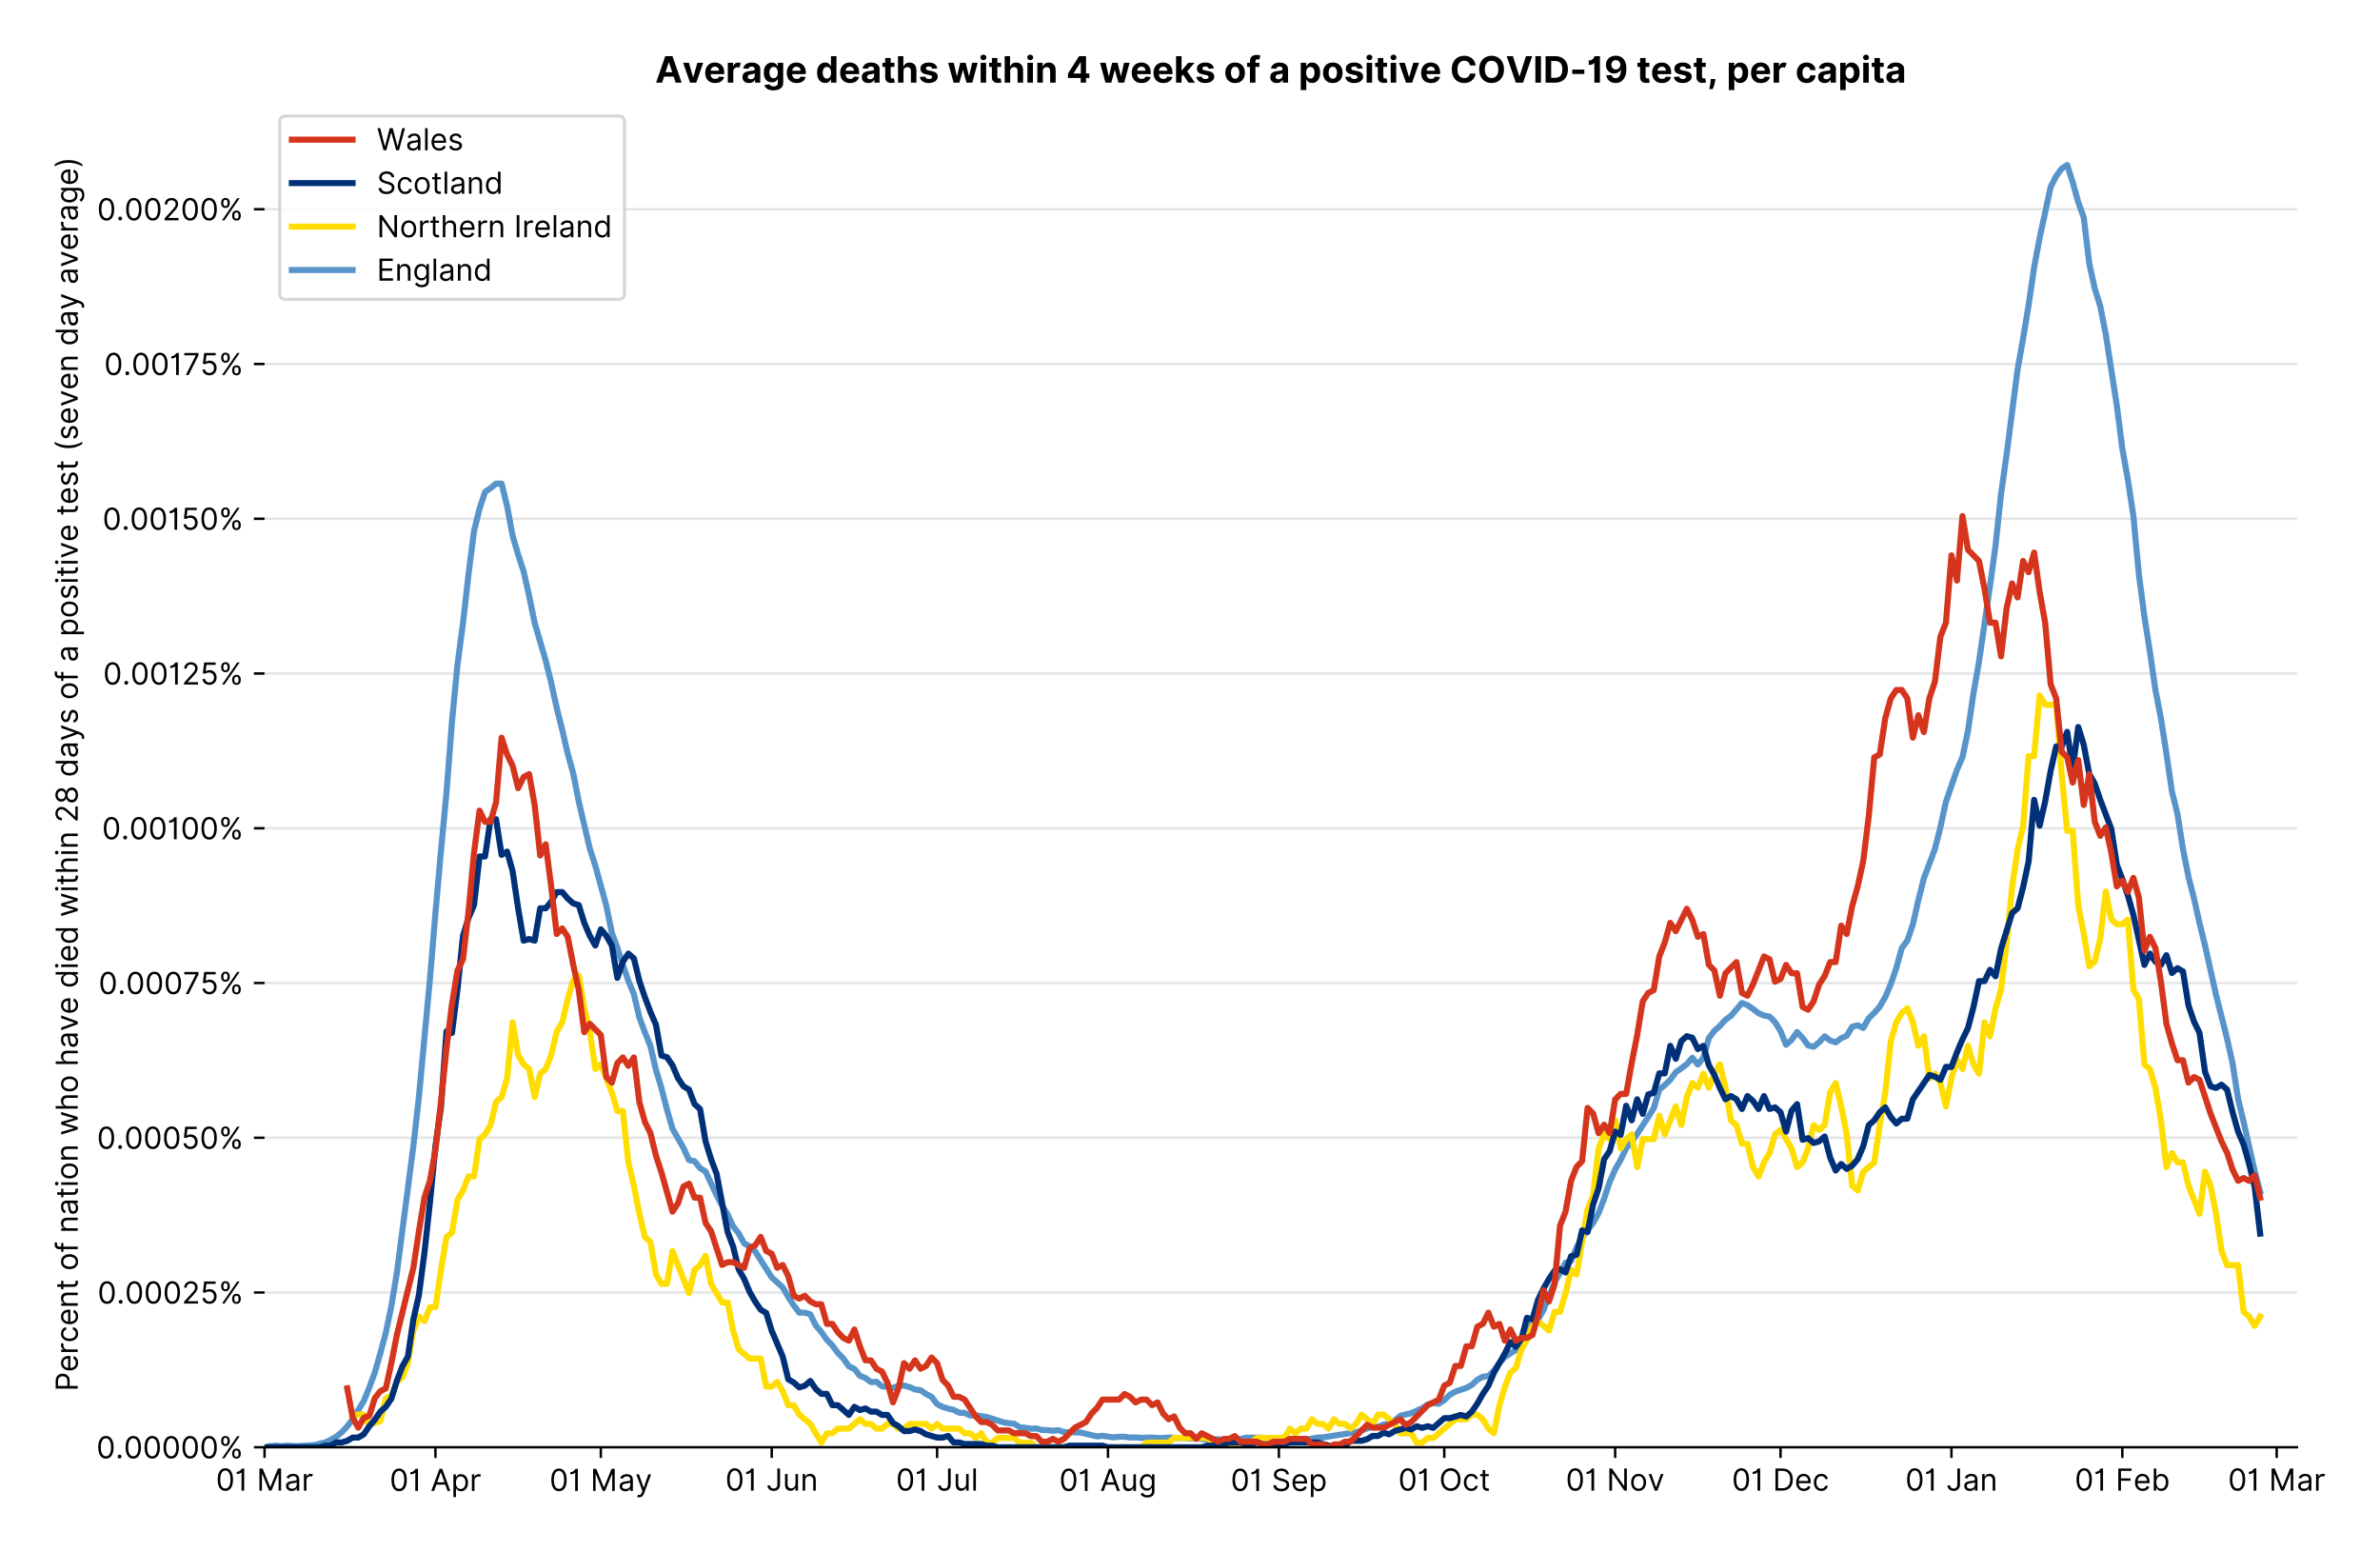 <?xml version="1.0" encoding="utf-8" standalone="no"?>
<!DOCTYPE svg PUBLIC "-//W3C//DTD SVG 1.1//EN"
  "http://www.w3.org/Graphics/SVG/1.1/DTD/svg11.dtd">
<!-- Created with matplotlib (https://matplotlib.org/) -->
<svg version="1.1" viewBox="0 0 784.112 511.276" xmlns="http://www.w3.org/2000/svg" xmlns:xlink="http://www.w3.org/1999/xlink">
 <defs>
  <style type="text/css">*{stroke-linecap:butt;stroke-linejoin:round;}</style>
 </defs>
 <g id="figure_1">
  <g id="patch_1">
   <path d="M 0 511.276 
L 784.112 511.276 
L 784.112 0 
L 0 0 
z
" style="fill:#ffffff;"/>
  </g>
  <g id="axes_1">
   <g id="patch_2">
    <path d="M 87.155 476.745 
L 756.755 476.745 
L 756.755 33.225 
L 87.155 33.225 
z
" style="fill:#ffffff;"/>
   </g>
   <g id="matplotlib.axis_1">
    <g id="xtick_1">
     <g id="line2d_1">
      <defs>
       <path d="M 0 0 
L 0 3.5 
" id="m8cc8e30b38" style="stroke:#000000;stroke-width:0.8;"/>
      </defs>
      <g>
       <use style="stroke:#000000;stroke-width:0.8;" x="87.155" xlink:href="#m8cc8e30b38" y="476.745"/>
      </g>
     </g>
     <g id="text_1">
      <!-- 01 Mar -->
      <g transform="translate(71.118 491.018)scale(0.1 -0.1)">
       <defs>
        <path d="M 31.25 -1 
Q 19.219 -1 12.594 8.766 
Q 5.969 18.531 5.969 36.359 
Q 5.969 54.047 12.641 63.875 
Q 19.312 73.719 31.25 73.719 
Q 43.188 73.719 49.859 63.875 
Q 56.531 54.047 56.531 36.359 
Q 56.531 18.531 49.906 8.766 
Q 43.297 -1 31.25 -1 
z
M 31.25 6.812 
Q 39.203 6.812 43.609 14.484 
Q 48.016 22.156 48.016 36.359 
Q 48.016 50.531 43.578 58.281 
Q 39.141 66.047 31.25 66.047 
Q 23.375 66.047 18.922 58.281 
Q 14.484 50.531 14.484 36.359 
Q 14.484 22.156 18.906 14.484 
Q 23.328 6.812 31.25 6.812 
z
" id="Inter-Regular-48"/>
        <path d="M 30.828 72.734 
L 30.828 0 
L 22.016 0 
L 22.016 59.938 
L 21.453 59.938 
Q 20.953 58.953 18.891 57.688 
Q 16.828 56.422 13.562 55.484 
Q 10.297 54.547 6.109 54.547 
L 6.109 61.938 
Q 10.328 61.938 13.422 63.453 
Q 16.516 64.984 18.594 67.047 
Q 20.672 69.109 21.75 70.766 
Q 22.828 72.438 23.016 72.734 
z
" id="Inter-Regular-49"/>
        <path id="Inter-Regular-32"/>
        <path d="M 8.812 72.734 
L 19.312 72.734 
L 44.031 12.359 
L 44.891 12.359 
L 69.609 72.734 
L 80.109 72.734 
L 80.109 0 
L 71.875 0 
L 71.875 55.25 
L 71.172 55.25 
L 48.438 0 
L 40.484 0 
L 17.75 55.25 
L 17.047 55.25 
L 17.047 0 
L 8.812 0 
z
" id="Inter-Regular-77"/>
        <path d="M 23.719 -1.281 
Q 18.531 -1.281 14.312 0.688 
Q 10.094 2.656 7.594 6.406 
Q 5.109 10.156 5.109 15.484 
Q 5.109 20.172 6.953 23.094 
Q 8.812 26.031 11.891 27.703 
Q 14.984 29.375 18.734 30.203 
Q 22.484 31.031 26.281 31.531 
Q 31.25 32.172 34.359 32.5 
Q 37.469 32.844 38.906 33.656 
Q 40.344 34.484 40.344 36.5 
L 40.344 36.797 
Q 40.344 42.047 37.484 44.953 
Q 34.625 47.875 28.844 47.875 
Q 22.828 47.875 19.422 45.234 
Q 16.016 42.609 14.625 39.625 
L 6.672 42.469 
Q 8.812 47.438 12.375 50.219 
Q 15.953 53.016 20.188 54.125 
Q 24.438 55.25 28.547 55.25 
Q 31.188 55.25 34.609 54.625 
Q 38.031 54.016 41.25 52.094 
Q 44.469 50.172 46.594 46.297 
Q 48.719 42.438 48.719 35.938 
L 48.719 0 
L 40.344 0 
L 40.344 7.391 
L 39.922 7.391 
Q 39.062 5.609 37.078 3.578 
Q 35.094 1.562 31.781 0.141 
Q 28.484 -1.281 23.719 -1.281 
z
M 25 6.25 
Q 29.969 6.25 33.391 8.203 
Q 36.828 10.156 38.578 13.234 
Q 40.344 16.328 40.344 19.75 
L 40.344 27.422 
Q 39.812 26.781 38.016 26.266 
Q 36.219 25.75 33.891 25.375 
Q 31.578 25 29.391 24.734 
Q 27.203 24.469 25.859 24.297 
Q 22.594 23.859 19.766 22.922 
Q 16.938 21.984 15.219 20.109 
Q 13.5 18.25 13.5 15.062 
Q 13.5 10.688 16.75 8.469 
Q 20 6.25 25 6.25 
z
" id="Inter-Regular-97"/>
        <path d="M 7.672 0 
L 7.672 54.547 
L 15.766 54.547 
L 15.766 46.312 
L 16.344 46.312 
Q 17.797 50.359 21.703 52.875 
Q 25.609 55.391 30.547 55.391 
Q 32.812 55.391 34.516 54.859 
Q 36.219 54.328 37.5 53.406 
L 34.656 46.312 
Q 33.766 46.766 32.578 47.031 
Q 31.391 47.297 29.828 47.297 
Q 23.859 47.297 19.953 43.656 
Q 16.047 40.016 16.047 34.516 
L 16.047 0 
z
" id="Inter-Regular-114"/>
       </defs>
       <use xlink:href="#Inter-Regular-48"/>
       <use x="62.5" xlink:href="#Inter-Regular-49"/>
       <use x="106.676" xlink:href="#Inter-Regular-32"/>
       <use x="134.801" xlink:href="#Inter-Regular-77"/>
       <use x="225.994" xlink:href="#Inter-Regular-97"/>
       <use x="282.386" xlink:href="#Inter-Regular-114"/>
      </g>
     </g>
    </g>
    <g id="xtick_2">
     <g id="line2d_2">
      <g>
       <use style="stroke:#000000;stroke-width:0.8;" x="143.458" xlink:href="#m8cc8e30b38" y="476.745"/>
      </g>
     </g>
     <g id="text_2">
      <!-- 01 Apr -->
      <g transform="translate(128.372 491.117)scale(0.1 -0.1)">
       <defs>
        <path d="M 11.797 0 
L 2.562 0 
L 29.266 72.734 
L 38.359 72.734 
L 65.062 0 
L 55.828 0 
L 48.516 20.594 
L 19.109 20.594 
z
M 21.875 28.406 
L 45.734 28.406 
L 34.094 61.219 
L 33.531 61.219 
z
" id="Inter-Regular-65"/>
        <path d="M 7.672 -20.453 
L 7.672 54.547 
L 15.766 54.547 
L 15.766 45.875 
L 16.766 45.875 
Q 17.688 47.297 19.328 49.516 
Q 20.984 51.734 24.094 53.484 
Q 27.203 55.25 32.531 55.25 
Q 39.422 55.25 44.672 51.797 
Q 49.938 48.359 52.875 42.031 
Q 55.828 35.719 55.828 27.125 
Q 55.828 18.469 52.875 12.125 
Q 49.938 5.781 44.703 2.312 
Q 39.484 -1.141 32.672 -1.141 
Q 27.422 -1.141 24.25 0.609 
Q 21.094 2.375 19.391 4.625 
Q 17.688 6.891 16.766 8.375 
L 16.047 8.375 
L 16.047 -20.453 
z
M 15.906 27.266 
Q 15.906 18 19.938 12.188 
Q 23.969 6.391 31.531 6.391 
Q 36.797 6.391 40.328 9.172 
Q 43.859 11.969 45.641 16.703 
Q 47.438 21.453 47.438 27.266 
Q 47.438 33.031 45.672 37.656 
Q 43.922 42.297 40.391 45.016 
Q 36.859 47.734 31.531 47.734 
Q 23.859 47.734 19.875 42.078 
Q 15.906 36.438 15.906 27.266 
z
" id="Inter-Regular-112"/>
       </defs>
       <use xlink:href="#Inter-Regular-48"/>
       <use x="62.5" xlink:href="#Inter-Regular-49"/>
       <use x="106.676" xlink:href="#Inter-Regular-32"/>
       <use x="134.801" xlink:href="#Inter-Regular-65"/>
       <use x="202.415" xlink:href="#Inter-Regular-112"/>
       <use x="263.352" xlink:href="#Inter-Regular-114"/>
      </g>
     </g>
    </g>
    <g id="xtick_3">
     <g id="line2d_3">
      <g>
       <use style="stroke:#000000;stroke-width:0.8;" x="197.944" xlink:href="#m8cc8e30b38" y="476.745"/>
      </g>
     </g>
     <g id="text_3">
      <!-- 01 May -->
      <g transform="translate(181.041 491.117)scale(0.1 -0.1)">
       <defs>
        <path d="M 12.781 -21.172 
Q 10.656 -21.172 8.984 -20.828 
Q 7.312 -20.484 6.672 -20.172 
L 8.812 -12.781 
Q 13.391 -13.953 16.453 -12.719 
Q 19.531 -11.5 21.734 -5.391 
L 23.578 -0.281 
L 3.406 54.547 
L 12.5 54.547 
L 27.562 11.078 
L 28.125 11.078 
L 43.188 54.547 
L 52.281 54.547 
L 28.844 -8.812 
Q 24.219 -21.172 12.781 -21.172 
z
" id="Inter-Regular-121"/>
       </defs>
       <use xlink:href="#Inter-Regular-48"/>
       <use x="62.5" xlink:href="#Inter-Regular-49"/>
       <use x="106.676" xlink:href="#Inter-Regular-32"/>
       <use x="134.801" xlink:href="#Inter-Regular-77"/>
       <use x="225.994" xlink:href="#Inter-Regular-97"/>
       <use x="282.386" xlink:href="#Inter-Regular-121"/>
      </g>
     </g>
    </g>
    <g id="xtick_4">
     <g id="line2d_4">
      <g>
       <use style="stroke:#000000;stroke-width:0.8;" x="254.247" xlink:href="#m8cc8e30b38" y="476.745"/>
      </g>
     </g>
     <g id="text_4">
      <!-- 01 Jun -->
      <g transform="translate(238.963 491.018)scale(0.1 -0.1)">
       <defs>
        <path d="M 36.656 72.734 
L 45.453 72.734 
L 45.453 20.734 
Q 45.453 10.266 39.828 4.625 
Q 34.203 -1 24.719 -1 
Q 18.75 -1 14.094 1.188 
Q 9.453 3.375 6.781 7.422 
Q 4.125 11.469 4.125 17.047 
L 12.781 17.047 
Q 12.781 12.422 16.156 9.609 
Q 19.531 6.812 24.719 6.812 
Q 30.438 6.812 33.547 10.375 
Q 36.656 13.953 36.656 20.734 
z
" id="Inter-Regular-74"/>
        <path d="M 42.047 22.297 
L 42.047 54.547 
L 50.422 54.547 
L 50.422 0 
L 42.047 0 
L 42.047 9.234 
L 41.484 9.234 
Q 39.562 5.078 35.516 2.188 
Q 31.469 -0.703 25.281 -0.703 
Q 17.609 -0.703 12.641 4.375 
Q 7.672 9.453 7.672 19.891 
L 7.672 54.547 
L 16.047 54.547 
L 16.047 20.453 
Q 16.047 14.484 19.406 10.938 
Q 22.766 7.391 27.984 7.391 
Q 31.109 7.391 34.359 8.984 
Q 37.609 10.578 39.828 13.875 
Q 42.047 17.188 42.047 22.297 
z
" id="Inter-Regular-117"/>
        <path d="M 16.047 32.812 
L 16.047 0 
L 7.672 0 
L 7.672 54.547 
L 15.766 54.547 
L 15.766 46.016 
L 16.484 46.016 
Q 18.391 50.172 22.297 52.703 
Q 26.203 55.25 32.391 55.25 
Q 40.656 55.25 45.75 50.172 
Q 50.859 45.094 50.859 34.656 
L 50.859 0 
L 42.469 0 
L 42.469 34.094 
Q 42.469 40.516 39.125 44.125 
Q 35.797 47.734 29.969 47.734 
Q 23.969 47.734 20 43.844 
Q 16.047 39.953 16.047 32.812 
z
" id="Inter-Regular-110"/>
       </defs>
       <use xlink:href="#Inter-Regular-48"/>
       <use x="62.5" xlink:href="#Inter-Regular-49"/>
       <use x="106.676" xlink:href="#Inter-Regular-32"/>
       <use x="134.801" xlink:href="#Inter-Regular-74"/>
       <use x="189.063" xlink:href="#Inter-Regular-117"/>
       <use x="247.159" xlink:href="#Inter-Regular-110"/>
      </g>
     </g>
    </g>
    <g id="xtick_5">
     <g id="line2d_5">
      <g>
       <use style="stroke:#000000;stroke-width:0.8;" x="308.734" xlink:href="#m8cc8e30b38" y="476.745"/>
      </g>
     </g>
     <g id="text_5">
      <!-- 01 Jul -->
      <g transform="translate(295.19 491.018)scale(0.1 -0.1)">
       <defs>
        <path d="M 16.047 72.734 
L 16.047 0 
L 7.672 0 
L 7.672 72.734 
z
" id="Inter-Regular-108"/>
       </defs>
       <use xlink:href="#Inter-Regular-48"/>
       <use x="62.5" xlink:href="#Inter-Regular-49"/>
       <use x="106.676" xlink:href="#Inter-Regular-32"/>
       <use x="134.801" xlink:href="#Inter-Regular-74"/>
       <use x="189.063" xlink:href="#Inter-Regular-117"/>
       <use x="247.159" xlink:href="#Inter-Regular-108"/>
      </g>
     </g>
    </g>
    <g id="xtick_6">
     <g id="line2d_6">
      <g>
       <use style="stroke:#000000;stroke-width:0.8;" x="365.036" xlink:href="#m8cc8e30b38" y="476.745"/>
      </g>
     </g>
     <g id="text_6">
      <!-- 01 Aug -->
      <g transform="translate(348.965 491.117)scale(0.1 -0.1)">
       <defs>
        <path d="M 29.688 -21.594 
Q 20.562 -21.594 15.25 -18.266 
Q 9.938 -14.953 7.391 -10.656 
L 14.062 -5.969 
Q 15.203 -7.453 16.938 -9.391 
Q 18.688 -11.328 21.719 -12.766 
Q 24.75 -14.203 29.688 -14.203 
Q 36.297 -14.203 40.594 -11 
Q 44.891 -7.812 44.891 -1 
L 44.891 10.078 
L 44.172 10.078 
Q 43.25 8.594 41.562 6.406 
Q 39.875 4.219 36.734 2.531 
Q 33.594 0.859 28.266 0.859 
Q 21.656 0.859 16.422 3.984 
Q 11.188 7.109 8.141 13.062 
Q 5.109 19.031 5.109 27.562 
Q 5.109 35.938 8.062 42.172 
Q 11.016 48.406 16.266 51.828 
Q 21.516 55.25 28.406 55.25 
Q 33.734 55.25 36.875 53.484 
Q 40.016 51.734 41.703 49.516 
Q 43.391 47.297 44.312 45.875 
L 45.172 45.875 
L 45.172 54.547 
L 53.266 54.547 
L 53.266 -1.562 
Q 53.266 -8.594 50.078 -13.016 
Q 46.906 -17.438 41.562 -19.516 
Q 36.219 -21.594 29.688 -21.594 
z
M 29.406 8.375 
Q 36.969 8.375 41 13.5 
Q 45.031 18.641 45.031 27.703 
Q 45.031 36.547 41.047 42.141 
Q 37.078 47.734 29.406 47.734 
Q 24.078 47.734 20.547 45.031 
Q 17.016 42.328 15.25 37.781 
Q 13.5 33.234 13.5 27.703 
Q 13.5 19.172 17.5 13.766 
Q 21.516 8.375 29.406 8.375 
z
" id="Inter-Regular-103"/>
       </defs>
       <use xlink:href="#Inter-Regular-48"/>
       <use x="62.5" xlink:href="#Inter-Regular-49"/>
       <use x="106.676" xlink:href="#Inter-Regular-32"/>
       <use x="134.801" xlink:href="#Inter-Regular-65"/>
       <use x="202.415" xlink:href="#Inter-Regular-117"/>
       <use x="260.511" xlink:href="#Inter-Regular-103"/>
      </g>
     </g>
    </g>
    <g id="xtick_7">
     <g id="line2d_7">
      <g>
       <use style="stroke:#000000;stroke-width:0.8;" x="421.339" xlink:href="#m8cc8e30b38" y="476.745"/>
      </g>
     </g>
     <g id="text_7">
      <!-- 01 Sep -->
      <g transform="translate(405.452 491.117)scale(0.1 -0.1)">
       <defs>
        <path d="M 48.578 54.547 
Q 47.938 59.938 43.391 62.922 
Q 38.844 65.906 32.25 65.906 
Q 25 65.906 20.594 62.484 
Q 16.188 59.062 16.188 53.828 
Q 16.188 49.922 18.578 47.531 
Q 20.984 45.141 24.266 43.797 
Q 27.562 42.469 30.25 41.766 
L 37.641 39.766 
Q 40.484 39.031 43.984 37.719 
Q 47.484 36.406 50.688 34.141 
Q 53.906 31.891 56 28.375 
Q 58.094 24.859 58.094 19.75 
Q 58.094 13.844 55.016 9.078 
Q 51.953 4.328 46.078 1.516 
Q 40.203 -1.281 31.812 -1.281 
Q 20.094 -1.281 13.203 4.25 
Q 6.328 9.797 5.688 18.75 
L 14.781 18.75 
Q 15.125 14.625 17.562 11.938 
Q 20 9.266 23.734 7.969 
Q 27.484 6.672 31.812 6.672 
Q 36.859 6.672 40.875 8.328 
Q 44.891 9.984 47.234 12.938 
Q 49.578 15.906 49.578 19.891 
Q 49.578 23.516 47.547 25.781 
Q 45.531 28.047 42.219 29.469 
Q 38.922 30.891 35.094 31.953 
L 26.141 34.516 
Q 17.609 36.969 12.641 41.516 
Q 7.672 46.062 7.672 53.406 
Q 7.672 59.516 10.984 64.078 
Q 14.312 68.641 19.938 71.172 
Q 25.562 73.719 32.531 73.719 
Q 39.562 73.719 45.031 71.219 
Q 50.5 68.719 53.703 64.375 
Q 56.922 60.047 57.109 54.547 
z
" id="Inter-Regular-83"/>
        <path d="M 30.547 -1.141 
Q 22.656 -1.141 16.953 2.359 
Q 11.266 5.859 8.188 12.156 
Q 5.109 18.469 5.109 26.844 
Q 5.109 35.234 8.188 41.641 
Q 11.266 48.047 16.781 51.641 
Q 22.297 55.25 29.688 55.25 
Q 33.953 55.25 38.109 53.828 
Q 42.266 52.422 45.672 49.234 
Q 49.078 46.062 51.094 40.844 
Q 53.125 35.625 53.125 27.984 
L 53.125 24.438 
L 13.531 24.438 
Q 13.812 15.703 18.484 11.047 
Q 23.156 6.391 30.547 6.391 
Q 35.484 6.391 39.031 8.516 
Q 42.578 10.656 44.172 14.922 
L 52.281 12.641 
Q 50.359 6.469 44.594 2.656 
Q 38.844 -1.141 30.547 -1.141 
z
M 13.531 31.672 
L 44.609 31.672 
Q 44.609 38.594 40.547 43.156 
Q 36.5 47.734 29.688 47.734 
Q 24.891 47.734 21.375 45.484 
Q 17.859 43.25 15.828 39.578 
Q 13.812 35.906 13.531 31.672 
z
" id="Inter-Regular-101"/>
       </defs>
       <use xlink:href="#Inter-Regular-48"/>
       <use x="62.5" xlink:href="#Inter-Regular-49"/>
       <use x="106.676" xlink:href="#Inter-Regular-32"/>
       <use x="134.801" xlink:href="#Inter-Regular-83"/>
       <use x="198.58" xlink:href="#Inter-Regular-101"/>
       <use x="256.818" xlink:href="#Inter-Regular-112"/>
      </g>
     </g>
    </g>
    <g id="xtick_8">
     <g id="line2d_8">
      <g>
       <use style="stroke:#000000;stroke-width:0.8;" x="475.826" xlink:href="#m8cc8e30b38" y="476.745"/>
      </g>
     </g>
     <g id="text_8">
      <!-- 01 Oct -->
      <g transform="translate(460.67 491.018)scale(0.1 -0.1)">
       <defs>
        <path d="M 70.172 36.359 
Q 70.172 24.859 66.016 16.469 
Q 61.859 8.094 54.609 3.547 
Q 47.375 -1 38.062 -1 
Q 28.766 -1 21.516 3.547 
Q 14.281 8.094 10.125 16.469 
Q 5.969 24.859 5.969 36.359 
Q 5.969 47.875 10.125 56.25 
Q 14.281 64.625 21.516 69.172 
Q 28.766 73.719 38.062 73.719 
Q 47.375 73.719 54.609 69.172 
Q 61.859 64.625 66.016 56.25 
Q 70.172 47.875 70.172 36.359 
z
M 61.656 36.359 
Q 61.656 45.812 58.5 52.312 
Q 55.359 58.812 50.016 62.141 
Q 44.672 65.484 38.062 65.484 
Q 31.469 65.484 26.125 62.141 
Q 20.781 58.812 17.625 52.312 
Q 14.484 45.812 14.484 36.359 
Q 14.484 26.922 17.625 20.422 
Q 20.781 13.922 26.125 10.578 
Q 31.469 7.25 38.062 7.25 
Q 44.672 7.25 50.016 10.578 
Q 55.359 13.922 58.5 20.422 
Q 61.656 26.922 61.656 36.359 
z
" id="Inter-Regular-79"/>
        <path d="M 29.828 -1.141 
Q 22.156 -1.141 16.609 2.484 
Q 11.078 6.109 8.094 12.469 
Q 5.109 18.828 5.109 26.984 
Q 5.109 35.297 8.188 41.672 
Q 11.266 48.047 16.781 51.641 
Q 22.297 55.25 29.688 55.25 
Q 35.438 55.25 40.047 53.125 
Q 44.672 51 47.609 47.156 
Q 50.562 43.328 51.281 38.203 
L 42.906 38.203 
Q 41.938 41.938 38.656 44.828 
Q 35.375 47.734 29.828 47.734 
Q 22.484 47.734 17.984 42.141 
Q 13.5 36.547 13.5 27.266 
Q 13.5 17.797 17.938 12.094 
Q 22.375 6.391 29.828 6.391 
Q 34.734 6.391 38.234 8.906 
Q 41.734 11.438 42.906 15.906 
L 51.281 15.906 
Q 50.562 11.078 47.781 7.219 
Q 45 3.375 40.438 1.109 
Q 35.875 -1.141 29.828 -1.141 
z
" id="Inter-Regular-99"/>
        <path d="M 31.391 54.547 
L 31.391 47.438 
L 19.75 47.438 
L 19.75 15.625 
Q 19.75 12.078 20.797 10.312 
Q 21.844 8.562 23.484 7.969 
Q 25.141 7.391 26.984 7.391 
Q 28.375 7.391 29.266 7.547 
Q 30.156 7.703 30.688 7.812 
L 32.391 0.281 
Q 31.531 -0.031 30 -0.359 
Q 28.484 -0.703 26.141 -0.703 
Q 22.594 -0.703 19.188 0.812 
Q 15.797 2.344 13.578 5.469 
Q 11.359 8.594 11.359 13.359 
L 11.359 47.438 
L 3.125 47.438 
L 3.125 54.547 
L 11.359 54.547 
L 11.359 67.609 
L 19.75 67.609 
L 19.75 54.547 
z
" id="Inter-Regular-116"/>
       </defs>
       <use xlink:href="#Inter-Regular-48"/>
       <use x="62.5" xlink:href="#Inter-Regular-49"/>
       <use x="106.676" xlink:href="#Inter-Regular-32"/>
       <use x="134.801" xlink:href="#Inter-Regular-79"/>
       <use x="210.938" xlink:href="#Inter-Regular-99"/>
       <use x="266.761" xlink:href="#Inter-Regular-116"/>
      </g>
     </g>
    </g>
    <g id="xtick_9">
     <g id="line2d_9">
      <g>
       <use style="stroke:#000000;stroke-width:0.8;" x="532.129" xlink:href="#m8cc8e30b38" y="476.745"/>
      </g>
     </g>
     <g id="text_9">
      <!-- 01 Nov -->
      <g transform="translate(515.858 491.018)scale(0.1 -0.1)">
       <defs>
        <path d="M 66.484 72.734 
L 66.484 0 
L 57.953 0 
L 18.328 57.109 
L 17.609 57.109 
L 17.609 0 
L 8.812 0 
L 8.812 72.734 
L 17.328 72.734 
L 57.109 15.484 
L 57.812 15.484 
L 57.812 72.734 
z
" id="Inter-Regular-78"/>
        <path d="M 29.828 -1.141 
Q 22.438 -1.141 16.875 2.375 
Q 11.328 5.891 8.219 12.203 
Q 5.109 18.531 5.109 26.984 
Q 5.109 35.516 8.219 41.859 
Q 11.328 48.219 16.875 51.734 
Q 22.438 55.25 29.828 55.25 
Q 37.219 55.25 42.766 51.734 
Q 48.328 48.219 51.438 41.859 
Q 54.547 35.516 54.547 26.984 
Q 54.547 18.531 51.438 12.203 
Q 48.328 5.891 42.766 2.375 
Q 37.219 -1.141 29.828 -1.141 
z
M 29.828 6.391 
Q 35.438 6.391 39.062 9.266 
Q 42.688 12.141 44.422 16.828 
Q 46.172 21.516 46.172 26.984 
Q 46.172 32.453 44.422 37.172 
Q 42.688 41.906 39.062 44.812 
Q 35.438 47.734 29.828 47.734 
Q 24.219 47.734 20.594 44.812 
Q 16.969 41.906 15.234 37.172 
Q 13.5 32.453 13.5 26.984 
Q 13.5 21.516 15.234 16.828 
Q 16.969 12.141 20.594 9.266 
Q 24.219 6.391 29.828 6.391 
z
" id="Inter-Regular-111"/>
        <path d="M 52.281 54.547 
L 32.109 0 
L 23.578 0 
L 3.406 54.547 
L 12.5 54.547 
L 27.562 11.078 
L 28.125 11.078 
L 43.188 54.547 
z
" id="Inter-Regular-118"/>
       </defs>
       <use xlink:href="#Inter-Regular-48"/>
       <use x="62.5" xlink:href="#Inter-Regular-49"/>
       <use x="106.676" xlink:href="#Inter-Regular-32"/>
       <use x="134.801" xlink:href="#Inter-Regular-78"/>
       <use x="210.085" xlink:href="#Inter-Regular-111"/>
       <use x="269.744" xlink:href="#Inter-Regular-118"/>
      </g>
     </g>
    </g>
    <g id="xtick_10">
     <g id="line2d_10">
      <g>
       <use style="stroke:#000000;stroke-width:0.8;" x="586.615" xlink:href="#m8cc8e30b38" y="476.745"/>
      </g>
     </g>
     <g id="text_10">
      <!-- 01 Dec -->
      <g transform="translate(570.579 491.018)scale(0.1 -0.1)">
       <defs>
        <path d="M 31.25 0 
L 8.812 0 
L 8.812 72.734 
L 32.25 72.734 
Q 42.828 72.734 50.359 68.375 
Q 57.891 64.031 61.891 55.906 
Q 65.906 47.797 65.906 36.5 
Q 65.906 25.141 61.859 16.953 
Q 57.812 8.766 50.062 4.375 
Q 42.328 0 31.25 0 
z
M 17.609 7.812 
L 30.688 7.812 
Q 44.219 7.812 50.797 15.5 
Q 57.391 23.188 57.391 36.5 
Q 57.391 49.719 50.922 57.312 
Q 44.469 64.922 31.672 64.922 
L 17.609 64.922 
z
" id="Inter-Regular-68"/>
       </defs>
       <use xlink:href="#Inter-Regular-48"/>
       <use x="62.5" xlink:href="#Inter-Regular-49"/>
       <use x="106.676" xlink:href="#Inter-Regular-32"/>
       <use x="134.801" xlink:href="#Inter-Regular-68"/>
       <use x="206.676" xlink:href="#Inter-Regular-101"/>
       <use x="264.915" xlink:href="#Inter-Regular-99"/>
      </g>
     </g>
    </g>
    <g id="xtick_11">
     <g id="line2d_11">
      <g>
       <use style="stroke:#000000;stroke-width:0.8;" x="642.918" xlink:href="#m8cc8e30b38" y="476.745"/>
      </g>
     </g>
     <g id="text_11">
      <!-- 01 Jan -->
      <g transform="translate(627.719 491.018)scale(0.1 -0.1)">
       <use xlink:href="#Inter-Regular-48"/>
       <use x="62.5" xlink:href="#Inter-Regular-49"/>
       <use x="106.676" xlink:href="#Inter-Regular-32"/>
       <use x="134.801" xlink:href="#Inter-Regular-74"/>
       <use x="189.063" xlink:href="#Inter-Regular-97"/>
       <use x="245.455" xlink:href="#Inter-Regular-110"/>
      </g>
     </g>
    </g>
    <g id="xtick_12">
     <g id="line2d_12">
      <g>
       <use style="stroke:#000000;stroke-width:0.8;" x="699.221" xlink:href="#m8cc8e30b38" y="476.745"/>
      </g>
     </g>
     <g id="text_12">
      <!-- 01 Feb -->
      <g transform="translate(683.532 491.018)scale(0.1 -0.1)">
       <defs>
        <path d="M 8.812 0 
L 8.812 72.734 
L 52.422 72.734 
L 52.422 64.922 
L 17.609 64.922 
L 17.609 40.344 
L 49.156 40.344 
L 49.156 32.531 
L 17.609 32.531 
L 17.609 0 
z
" id="Inter-Regular-70"/>
        <path d="M 8.812 0 
L 8.812 72.734 
L 17.188 72.734 
L 17.188 45.875 
L 17.906 45.875 
Q 18.828 47.297 20.469 49.516 
Q 22.125 51.734 25.234 53.484 
Q 28.344 55.25 33.672 55.25 
Q 40.562 55.25 45.812 51.797 
Q 51.062 48.359 54.016 42.031 
Q 56.969 35.719 56.969 27.125 
Q 56.969 18.469 54.016 12.125 
Q 51.062 5.781 45.844 2.312 
Q 40.625 -1.141 33.812 -1.141 
Q 28.547 -1.141 25.391 0.609 
Q 22.234 2.375 20.531 4.625 
Q 18.828 6.891 17.906 8.375 
L 16.906 8.375 
L 16.906 0 
z
M 17.047 27.266 
Q 17.047 18 21.078 12.188 
Q 25.109 6.391 32.672 6.391 
Q 37.922 6.391 41.453 9.172 
Q 45 11.969 46.781 16.703 
Q 48.578 21.453 48.578 27.266 
Q 48.578 33.031 46.812 37.656 
Q 45.062 42.297 41.531 45.016 
Q 38 47.734 32.672 47.734 
Q 25 47.734 21.016 42.078 
Q 17.047 36.438 17.047 27.266 
z
" id="Inter-Regular-98"/>
       </defs>
       <use xlink:href="#Inter-Regular-48"/>
       <use x="62.5" xlink:href="#Inter-Regular-49"/>
       <use x="106.676" xlink:href="#Inter-Regular-32"/>
       <use x="134.801" xlink:href="#Inter-Regular-70"/>
       <use x="193.466" xlink:href="#Inter-Regular-101"/>
       <use x="251.705" xlink:href="#Inter-Regular-98"/>
      </g>
     </g>
    </g>
    <g id="xtick_13">
     <g id="line2d_13">
      <g>
       <use style="stroke:#000000;stroke-width:0.8;" x="750.075" xlink:href="#m8cc8e30b38" y="476.745"/>
      </g>
     </g>
     <g id="text_13">
      <!-- 01 Mar -->
      <g transform="translate(734.039 491.018)scale(0.1 -0.1)">
       <use xlink:href="#Inter-Regular-48"/>
       <use x="62.5" xlink:href="#Inter-Regular-49"/>
       <use x="106.676" xlink:href="#Inter-Regular-32"/>
       <use x="134.801" xlink:href="#Inter-Regular-77"/>
       <use x="225.994" xlink:href="#Inter-Regular-97"/>
       <use x="282.386" xlink:href="#Inter-Regular-114"/>
      </g>
     </g>
    </g>
   </g>
   <g id="matplotlib.axis_2">
    <g id="ytick_1">
     <g id="line2d_14">
      <path clip-path="url(#p8879606d39)" d="M 87.155 476.745 
L 756.755 476.745 
" style="fill:none;stroke:#e5e5e5;stroke-linecap:square;stroke-width:0.8;"/>
     </g>
     <g id="line2d_15">
      <defs>
       <path d="M 0 0 
L -3.5 0 
" id="m155a8532d7" style="stroke:#000000;stroke-width:0.8;"/>
      </defs>
      <g>
       <use style="stroke:#000000;stroke-width:0.8;" x="87.155" xlink:href="#m155a8532d7" y="476.745"/>
      </g>
     </g>
     <g id="text_14">
      <!-- 0.00000% -->
      <g transform="translate(31.773 480.382)scale(0.1 -0.1)">
       <defs>
        <path d="M 13.781 -0.562 
Q 11.156 -0.562 9.266 1.312 
Q 7.391 3.203 7.391 5.828 
Q 7.391 8.453 9.266 10.328 
Q 11.156 12.219 13.781 12.219 
Q 16.406 12.219 18.281 10.328 
Q 20.172 8.453 20.172 5.828 
Q 20.172 3.203 18.281 1.312 
Q 16.406 -0.562 13.781 -0.562 
z
" id="Inter-Regular-46"/>
        <path d="M 44.609 13.641 
L 44.609 17.469 
Q 44.609 21.453 46.25 24.766 
Q 47.906 28.094 51.078 30.094 
Q 54.266 32.109 58.812 32.109 
Q 63.422 32.109 66.547 30.094 
Q 69.672 28.094 71.266 24.766 
Q 72.875 21.453 72.875 17.469 
L 72.875 13.641 
Q 72.875 9.656 71.25 6.328 
Q 69.641 3.016 66.5 1 
Q 63.359 -1 58.812 -1 
Q 54.188 -1 51.031 1 
Q 47.875 3.016 46.234 6.328 
Q 44.609 9.656 44.609 13.641 
z
M 8.375 55.25 
L 8.375 59.094 
Q 8.375 63.062 10.031 66.375 
Q 11.688 69.703 14.859 71.703 
Q 18.047 73.719 22.594 73.719 
Q 27.203 73.719 30.328 71.703 
Q 33.453 69.703 35.047 66.375 
Q 36.656 63.062 36.656 59.094 
L 36.656 55.25 
Q 36.656 51.281 35.031 47.953 
Q 33.422 44.641 30.266 42.625 
Q 27.125 40.625 22.594 40.625 
Q 17.969 40.625 14.812 42.625 
Q 11.656 44.641 10.016 47.953 
Q 8.375 51.281 8.375 55.25 
z
M 11.078 0 
L 61.078 72.734 
L 69.172 72.734 
L 19.172 0 
z
M 51.844 17.469 
L 51.844 13.641 
Q 51.844 10.328 53.406 7.719 
Q 54.969 5.109 58.812 5.109 
Q 62.531 5.109 64.078 7.719 
Q 65.625 10.328 65.625 13.641 
L 65.625 17.469 
Q 65.625 20.781 64.125 23.391 
Q 62.641 26 58.812 26 
Q 55.078 26 53.453 23.391 
Q 51.844 20.781 51.844 17.469 
z
M 15.625 59.094 
L 15.625 55.25 
Q 15.625 51.953 17.188 49.344 
Q 18.75 46.734 22.594 46.734 
Q 26.312 46.734 27.859 49.344 
Q 29.406 51.953 29.406 55.25 
L 29.406 59.094 
Q 29.406 62.391 27.906 65 
Q 26.422 67.609 22.594 67.609 
Q 18.859 67.609 17.234 65 
Q 15.625 62.391 15.625 59.094 
z
" id="Inter-Regular-37"/>
       </defs>
       <use xlink:href="#Inter-Regular-48"/>
       <use x="62.5" xlink:href="#Inter-Regular-46"/>
       <use x="90.057" xlink:href="#Inter-Regular-48"/>
       <use x="152.557" xlink:href="#Inter-Regular-48"/>
       <use x="215.057" xlink:href="#Inter-Regular-48"/>
       <use x="277.557" xlink:href="#Inter-Regular-48"/>
       <use x="340.057" xlink:href="#Inter-Regular-48"/>
       <use x="402.557" xlink:href="#Inter-Regular-37"/>
      </g>
     </g>
    </g>
    <g id="ytick_2">
     <g id="line2d_16">
      <path clip-path="url(#p8879606d39)" d="M 87.155 425.768 
L 756.755 425.768 
" style="fill:none;stroke:#e5e5e5;stroke-linecap:square;stroke-width:0.8;"/>
     </g>
     <g id="line2d_17">
      <g>
       <use style="stroke:#000000;stroke-width:0.8;" x="87.155" xlink:href="#m155a8532d7" y="425.768"/>
      </g>
     </g>
     <g id="text_15">
      <!-- 0.00025% -->
      <g transform="translate(32.142 429.405)scale(0.1 -0.1)">
       <defs>
        <path d="M 7.531 0 
L 7.531 6.391 
L 31.531 32.672 
Q 35.766 37.281 38.5 40.703 
Q 41.234 44.141 42.562 47.172 
Q 43.891 50.219 43.891 53.547 
Q 43.891 59.297 39.891 62.672 
Q 35.906 66.047 29.969 66.047 
Q 23.656 66.047 19.922 62.266 
Q 16.188 58.484 16.188 52.266 
L 7.812 52.266 
Q 7.812 58.672 10.75 63.5 
Q 13.703 68.328 18.797 71.016 
Q 23.906 73.719 30.25 73.719 
Q 36.656 73.719 41.578 71.016 
Q 46.516 68.328 49.312 63.734 
Q 52.125 59.156 52.125 53.547 
Q 52.125 49.531 50.688 45.719 
Q 49.25 41.906 45.719 37.234 
Q 42.188 32.562 35.938 25.859 
L 19.609 8.375 
L 19.609 7.812 
L 53.406 7.812 
L 53.406 0 
z
" id="Inter-Regular-50"/>
        <path d="M 30.25 -1 
Q 24 -1 19 1.484 
Q 14 3.984 10.969 8.312 
Q 7.953 12.641 7.672 18.188 
L 16.188 18.188 
Q 16.688 13.25 20.688 10.031 
Q 24.688 6.812 30.25 6.812 
Q 34.734 6.812 38.234 8.906 
Q 41.734 11.016 43.734 14.688 
Q 45.734 18.359 45.734 23.016 
Q 45.734 27.766 43.656 31.516 
Q 41.578 35.266 37.953 37.422 
Q 34.344 39.594 29.688 39.625 
Q 26.344 39.672 22.828 38.625 
Q 19.312 37.578 17.047 35.938 
L 8.812 36.938 
L 13.219 72.734 
L 51 72.734 
L 51 64.922 
L 20.594 64.922 
L 18.047 43.469 
L 18.469 43.469 
Q 20.703 45.234 24.078 46.406 
Q 27.453 47.578 31.109 47.578 
Q 37.781 47.578 43.016 44.406 
Q 48.266 41.234 51.266 35.719 
Q 54.266 30.219 54.266 23.156 
Q 54.266 16.188 51.156 10.734 
Q 48.047 5.297 42.609 2.141 
Q 37.188 -1 30.25 -1 
z
" id="Inter-Regular-53"/>
       </defs>
       <use xlink:href="#Inter-Regular-48"/>
       <use x="62.5" xlink:href="#Inter-Regular-46"/>
       <use x="90.057" xlink:href="#Inter-Regular-48"/>
       <use x="152.557" xlink:href="#Inter-Regular-48"/>
       <use x="215.057" xlink:href="#Inter-Regular-48"/>
       <use x="277.557" xlink:href="#Inter-Regular-50"/>
       <use x="338.068" xlink:href="#Inter-Regular-53"/>
       <use x="398.864" xlink:href="#Inter-Regular-37"/>
      </g>
     </g>
    </g>
    <g id="ytick_3">
     <g id="line2d_18">
      <path clip-path="url(#p8879606d39)" d="M 87.155 374.791 
L 756.755 374.791 
" style="fill:none;stroke:#e5e5e5;stroke-linecap:square;stroke-width:0.8;"/>
     </g>
     <g id="line2d_19">
      <g>
       <use style="stroke:#000000;stroke-width:0.8;" x="87.155" xlink:href="#m155a8532d7" y="374.791"/>
      </g>
     </g>
     <g id="text_16">
      <!-- 0.00050% -->
      <g transform="translate(31.944 378.428)scale(0.1 -0.1)">
       <use xlink:href="#Inter-Regular-48"/>
       <use x="62.5" xlink:href="#Inter-Regular-46"/>
       <use x="90.057" xlink:href="#Inter-Regular-48"/>
       <use x="152.557" xlink:href="#Inter-Regular-48"/>
       <use x="215.057" xlink:href="#Inter-Regular-48"/>
       <use x="277.557" xlink:href="#Inter-Regular-53"/>
       <use x="338.352" xlink:href="#Inter-Regular-48"/>
       <use x="400.852" xlink:href="#Inter-Regular-37"/>
      </g>
     </g>
    </g>
    <g id="ytick_4">
     <g id="line2d_20">
      <path clip-path="url(#p8879606d39)" d="M 87.155 323.814 
L 756.755 323.814 
" style="fill:none;stroke:#e5e5e5;stroke-linecap:square;stroke-width:0.8;"/>
     </g>
     <g id="line2d_21">
      <g>
       <use style="stroke:#000000;stroke-width:0.8;" x="87.155" xlink:href="#m155a8532d7" y="323.814"/>
      </g>
     </g>
     <g id="text_17">
      <!-- 0.00075% -->
      <g transform="translate(32.483 327.451)scale(0.1 -0.1)">
       <defs>
        <path d="M 9.797 0 
L 42.328 64.344 
L 42.328 64.922 
L 4.828 64.922 
L 4.828 72.734 
L 51.422 72.734 
L 51.422 64.484 
L 19.031 0 
z
" id="Inter-Regular-55"/>
       </defs>
       <use xlink:href="#Inter-Regular-48"/>
       <use x="62.5" xlink:href="#Inter-Regular-46"/>
       <use x="90.057" xlink:href="#Inter-Regular-48"/>
       <use x="152.557" xlink:href="#Inter-Regular-48"/>
       <use x="215.057" xlink:href="#Inter-Regular-48"/>
       <use x="277.557" xlink:href="#Inter-Regular-55"/>
       <use x="334.659" xlink:href="#Inter-Regular-53"/>
       <use x="395.455" xlink:href="#Inter-Regular-37"/>
      </g>
     </g>
    </g>
    <g id="ytick_5">
     <g id="line2d_22">
      <path clip-path="url(#p8879606d39)" d="M 87.155 272.838 
L 756.755 272.838 
" style="fill:none;stroke:#e5e5e5;stroke-linecap:square;stroke-width:0.8;"/>
     </g>
     <g id="line2d_23">
      <g>
       <use style="stroke:#000000;stroke-width:0.8;" x="87.155" xlink:href="#m155a8532d7" y="272.838"/>
      </g>
     </g>
     <g id="text_18">
      <!-- 0.00100% -->
      <g transform="translate(33.606 276.474)scale(0.1 -0.1)">
       <use xlink:href="#Inter-Regular-48"/>
       <use x="62.5" xlink:href="#Inter-Regular-46"/>
       <use x="90.057" xlink:href="#Inter-Regular-48"/>
       <use x="152.557" xlink:href="#Inter-Regular-48"/>
       <use x="215.057" xlink:href="#Inter-Regular-49"/>
       <use x="259.233" xlink:href="#Inter-Regular-48"/>
       <use x="321.733" xlink:href="#Inter-Regular-48"/>
       <use x="384.233" xlink:href="#Inter-Regular-37"/>
      </g>
     </g>
    </g>
    <g id="ytick_6">
     <g id="line2d_24">
      <path clip-path="url(#p8879606d39)" d="M 87.155 221.861 
L 756.755 221.861 
" style="fill:none;stroke:#e5e5e5;stroke-linecap:square;stroke-width:0.8;"/>
     </g>
     <g id="line2d_25">
      <g>
       <use style="stroke:#000000;stroke-width:0.8;" x="87.155" xlink:href="#m155a8532d7" y="221.861"/>
      </g>
     </g>
     <g id="text_19">
      <!-- 0.00125% -->
      <g transform="translate(33.975 225.497)scale(0.1 -0.1)">
       <use xlink:href="#Inter-Regular-48"/>
       <use x="62.5" xlink:href="#Inter-Regular-46"/>
       <use x="90.057" xlink:href="#Inter-Regular-48"/>
       <use x="152.557" xlink:href="#Inter-Regular-48"/>
       <use x="215.057" xlink:href="#Inter-Regular-49"/>
       <use x="259.233" xlink:href="#Inter-Regular-50"/>
       <use x="319.744" xlink:href="#Inter-Regular-53"/>
       <use x="380.54" xlink:href="#Inter-Regular-37"/>
      </g>
     </g>
    </g>
    <g id="ytick_7">
     <g id="line2d_26">
      <path clip-path="url(#p8879606d39)" d="M 87.155 170.884 
L 756.755 170.884 
" style="fill:none;stroke:#e5e5e5;stroke-linecap:square;stroke-width:0.8;"/>
     </g>
     <g id="line2d_27">
      <g>
       <use style="stroke:#000000;stroke-width:0.8;" x="87.155" xlink:href="#m155a8532d7" y="170.884"/>
      </g>
     </g>
     <g id="text_20">
      <!-- 0.00150% -->
      <g transform="translate(33.777 174.52)scale(0.1 -0.1)">
       <use xlink:href="#Inter-Regular-48"/>
       <use x="62.5" xlink:href="#Inter-Regular-46"/>
       <use x="90.057" xlink:href="#Inter-Regular-48"/>
       <use x="152.557" xlink:href="#Inter-Regular-48"/>
       <use x="215.057" xlink:href="#Inter-Regular-49"/>
       <use x="259.233" xlink:href="#Inter-Regular-53"/>
       <use x="320.028" xlink:href="#Inter-Regular-48"/>
       <use x="382.529" xlink:href="#Inter-Regular-37"/>
      </g>
     </g>
    </g>
    <g id="ytick_8">
     <g id="line2d_28">
      <path clip-path="url(#p8879606d39)" d="M 87.155 119.907 
L 756.755 119.907 
" style="fill:none;stroke:#e5e5e5;stroke-linecap:square;stroke-width:0.8;"/>
     </g>
     <g id="line2d_29">
      <g>
       <use style="stroke:#000000;stroke-width:0.8;" x="87.155" xlink:href="#m155a8532d7" y="119.907"/>
      </g>
     </g>
     <g id="text_21">
      <!-- 0.00175% -->
      <g transform="translate(34.316 123.544)scale(0.1 -0.1)">
       <use xlink:href="#Inter-Regular-48"/>
       <use x="62.5" xlink:href="#Inter-Regular-46"/>
       <use x="90.057" xlink:href="#Inter-Regular-48"/>
       <use x="152.557" xlink:href="#Inter-Regular-48"/>
       <use x="215.057" xlink:href="#Inter-Regular-49"/>
       <use x="259.233" xlink:href="#Inter-Regular-55"/>
       <use x="316.335" xlink:href="#Inter-Regular-53"/>
       <use x="377.131" xlink:href="#Inter-Regular-37"/>
      </g>
     </g>
    </g>
    <g id="ytick_9">
     <g id="line2d_30">
      <path clip-path="url(#p8879606d39)" d="M 87.155 68.93 
L 756.755 68.93 
" style="fill:none;stroke:#e5e5e5;stroke-linecap:square;stroke-width:0.8;"/>
     </g>
     <g id="line2d_31">
      <g>
       <use style="stroke:#000000;stroke-width:0.8;" x="87.155" xlink:href="#m155a8532d7" y="68.93"/>
      </g>
     </g>
     <g id="text_22">
      <!-- 0.00200% -->
      <g transform="translate(31.972 72.567)scale(0.1 -0.1)">
       <use xlink:href="#Inter-Regular-48"/>
       <use x="62.5" xlink:href="#Inter-Regular-46"/>
       <use x="90.057" xlink:href="#Inter-Regular-48"/>
       <use x="152.557" xlink:href="#Inter-Regular-48"/>
       <use x="215.057" xlink:href="#Inter-Regular-50"/>
       <use x="275.568" xlink:href="#Inter-Regular-48"/>
       <use x="338.068" xlink:href="#Inter-Regular-48"/>
       <use x="400.568" xlink:href="#Inter-Regular-37"/>
      </g>
     </g>
    </g>
    <g id="text_23">
     <!-- Percent of nation who have died within 28 days of a positive test (seven day average) -->
     <g transform="translate(25.614 458.305)rotate(-90)scale(0.1 -0.1)">
      <defs>
       <path d="M 8.812 0 
L 8.812 72.734 
L 33.375 72.734 
Q 41.938 72.734 47.391 69.656 
Q 52.844 66.578 55.469 61.359 
Q 58.094 56.141 58.094 49.719 
Q 58.094 43.281 55.484 38.031 
Q 52.875 32.781 47.438 29.672 
Q 42.016 26.562 33.531 26.562 
L 17.609 26.562 
L 17.609 0 
z
M 17.609 34.375 
L 33.234 34.375 
Q 42.016 34.375 45.719 38.781 
Q 49.438 43.188 49.438 49.719 
Q 49.438 56.281 45.703 60.594 
Q 41.969 64.922 33.094 64.922 
L 17.609 64.922 
z
" id="Inter-Regular-80"/>
       <path d="M 31.969 54.547 
L 31.969 47.438 
L 19.75 47.438 
L 19.75 0 
L 11.359 0 
L 11.359 47.438 
L 2.562 47.438 
L 2.562 54.547 
L 11.359 54.547 
L 11.359 62.078 
Q 11.359 66.766 13.562 69.891 
Q 15.766 73.016 19.281 74.578 
Q 22.797 76.141 26.703 76.141 
Q 29.797 76.141 31.75 75.641 
Q 33.703 75.141 34.656 74.719 
L 32.25 67.469 
Q 31.609 67.688 30.484 68 
Q 29.375 68.328 27.562 68.328 
Q 23.406 68.328 21.578 66.234 
Q 19.75 64.141 19.75 60.078 
L 19.75 54.547 
z
" id="Inter-Regular-102"/>
       <path d="M 7.672 0 
L 7.672 54.547 
L 16.047 54.547 
L 16.047 0 
z
M 11.938 63.641 
Q 9.484 63.641 7.719 65.297 
Q 5.969 66.969 5.969 69.312 
Q 5.969 71.656 7.719 73.328 
Q 9.484 75 11.938 75 
Q 14.391 75 16.141 73.328 
Q 17.906 71.656 17.906 69.312 
Q 17.906 66.969 16.141 65.297 
Q 14.391 63.641 11.938 63.641 
z
" id="Inter-Regular-105"/>
       <path d="M 20.031 0 
L 3.406 54.547 
L 12.219 54.547 
L 24 12.781 
L 24.578 12.781 
L 36.219 54.547 
L 45.172 54.547 
L 56.672 12.922 
L 57.25 12.922 
L 69.031 54.547 
L 77.844 54.547 
L 61.219 0 
L 52.984 0 
L 41.047 41.906 
L 40.203 41.906 
L 28.266 0 
z
" id="Inter-Regular-119"/>
       <path d="M 16.047 32.812 
L 16.047 0 
L 7.672 0 
L 7.672 72.734 
L 16.047 72.734 
L 16.047 46.016 
L 16.766 46.016 
Q 18.688 50.25 22.531 52.75 
Q 26.391 55.25 32.812 55.25 
Q 41.188 55.25 46.297 50.203 
Q 51.422 45.172 51.422 34.656 
L 51.422 0 
L 43.047 0 
L 43.047 34.094 
Q 43.047 40.594 39.688 44.156 
Q 36.328 47.734 30.406 47.734 
Q 24.188 47.734 20.109 43.844 
Q 16.047 39.953 16.047 32.812 
z
" id="Inter-Regular-104"/>
       <path d="M 28.266 -1.141 
Q 21.453 -1.141 16.234 2.312 
Q 11.016 5.781 8.062 12.125 
Q 5.109 18.469 5.109 27.125 
Q 5.109 35.719 8.062 42.031 
Q 11.016 48.359 16.266 51.797 
Q 21.516 55.25 28.406 55.25 
Q 33.734 55.25 36.844 53.484 
Q 39.953 51.734 41.594 49.516 
Q 43.25 47.297 44.172 45.875 
L 44.891 45.875 
L 44.891 72.734 
L 53.266 72.734 
L 53.266 0 
L 45.172 0 
L 45.172 8.375 
L 44.172 8.375 
Q 43.25 6.891 41.547 4.625 
Q 39.844 2.375 36.688 0.609 
Q 33.531 -1.141 28.266 -1.141 
z
M 29.406 6.391 
Q 36.969 6.391 41 12.188 
Q 45.031 18 45.031 27.266 
Q 45.031 36.438 41.047 42.078 
Q 37.078 47.734 29.406 47.734 
Q 24.078 47.734 20.547 45.016 
Q 17.016 42.297 15.25 37.656 
Q 13.5 33.031 13.5 27.266 
Q 13.5 21.453 15.281 16.703 
Q 17.078 11.969 20.609 9.172 
Q 24.156 6.391 29.406 6.391 
z
" id="Inter-Regular-100"/>
       <path d="M 30.828 -1 
Q 23.516 -1 17.922 1.609 
Q 12.328 4.219 9.203 8.812 
Q 6.078 13.422 6.109 19.312 
Q 6.078 23.938 7.922 27.859 
Q 9.766 31.781 12.969 34.422 
Q 16.188 37.078 20.172 37.781 
L 20.172 38.203 
Q 14.953 39.562 11.859 44.078 
Q 8.766 48.609 8.812 54.406 
Q 8.766 59.938 11.609 64.297 
Q 14.453 68.672 19.438 71.188 
Q 24.438 73.719 30.828 73.719 
Q 37.141 73.719 42.109 71.188 
Q 47.094 68.672 49.953 64.297 
Q 52.812 59.938 52.844 54.406 
Q 52.812 48.609 49.703 44.078 
Q 46.594 39.562 41.484 38.203 
L 41.484 37.781 
Q 45.422 37.078 48.578 34.422 
Q 51.734 31.781 53.609 27.859 
Q 55.5 23.938 55.547 19.312 
Q 55.5 13.422 52.359 8.812 
Q 49.219 4.219 43.656 1.609 
Q 38.109 -1 30.828 -1 
z
M 30.828 6.812 
Q 38.219 6.812 42.531 10.344 
Q 46.844 13.891 46.875 19.75 
Q 46.844 23.859 44.75 27.016 
Q 42.656 30.188 39.047 32 
Q 35.438 33.812 30.828 33.812 
Q 26.172 33.812 22.531 32 
Q 18.891 30.188 16.812 27.016 
Q 14.734 23.859 14.781 19.75 
Q 14.734 13.891 19.031 10.344 
Q 23.328 6.812 30.828 6.812 
z
M 30.828 41.328 
Q 36.688 41.328 40.484 44.75 
Q 44.281 48.188 44.312 53.828 
Q 44.281 59.375 40.562 62.703 
Q 36.859 66.047 30.828 66.047 
Q 24.719 66.047 21 62.703 
Q 17.297 59.375 17.328 53.828 
Q 17.297 48.188 21.078 44.75 
Q 24.859 41.328 30.828 41.328 
z
" id="Inter-Regular-56"/>
       <path d="M 46.312 42.328 
L 38.781 40.203 
Q 37.672 43.047 35.078 45.531 
Q 32.5 48.016 26.984 48.016 
Q 21.984 48.016 18.656 45.719 
Q 15.344 43.438 15.344 39.922 
Q 15.344 36.797 17.609 34.984 
Q 19.891 33.172 24.719 31.953 
L 32.812 29.969 
Q 47.297 26.422 47.297 15.203 
Q 47.297 10.516 44.609 6.812 
Q 41.938 3.125 37.141 0.984 
Q 32.359 -1.141 26 -1.141 
Q 17.656 -1.141 12.188 2.484 
Q 6.719 6.109 5.25 13.062 
L 13.219 15.062 
Q 15.453 6.25 25.859 6.25 
Q 31.719 6.25 35.172 8.75 
Q 38.641 11.25 38.641 14.766 
Q 38.641 20.562 30.547 22.438 
L 21.453 24.578 
Q 13.953 26.344 10.453 30.094 
Q 6.969 33.844 6.969 39.484 
Q 6.969 44.109 9.578 47.656 
Q 12.188 51.203 16.703 53.219 
Q 21.234 55.25 26.984 55.25 
Q 35.094 55.25 39.719 51.703 
Q 44.359 48.156 46.312 42.328 
z
" id="Inter-Regular-115"/>
       <path d="M 10.656 30.688 
Q 10.656 44.109 14.156 55.375 
Q 17.656 66.656 24.156 76.141 
L 31.531 76.141 
Q 28.125 71.453 25.359 63.984 
Q 22.594 56.531 20.953 47.828 
Q 19.312 39.141 19.312 30.688 
Q 19.312 22.234 20.953 13.531 
Q 22.594 4.828 25.359 -2.625 
Q 28.125 -10.078 31.531 -14.766 
L 24.156 -14.766 
Q 17.656 -5.297 14.156 5.984 
Q 10.656 17.266 10.656 30.688 
z
" id="Inter-Regular-40"/>
       <path d="M 25.594 30.312 
Q 25.594 16.891 22.094 5.609 
Q 18.609 -5.656 12.109 -15.141 
L 4.719 -15.141 
Q 8.125 -10.453 10.891 -2.984 
Q 13.672 4.469 15.297 13.156 
Q 16.938 21.859 16.938 30.312 
Q 16.938 38.766 15.297 47.469 
Q 13.672 56.172 10.891 63.625 
Q 8.125 71.078 4.719 75.766 
L 12.109 75.766 
Q 18.609 66.297 22.094 55.016 
Q 25.594 43.734 25.594 30.312 
z
" id="Inter-Regular-41"/>
      </defs>
      <use xlink:href="#Inter-Regular-80"/>
      <use x="63.494" xlink:href="#Inter-Regular-101"/>
      <use x="121.733" xlink:href="#Inter-Regular-114"/>
      <use x="160.085" xlink:href="#Inter-Regular-99"/>
      <use x="215.909" xlink:href="#Inter-Regular-101"/>
      <use x="274.148" xlink:href="#Inter-Regular-110"/>
      <use x="332.671" xlink:href="#Inter-Regular-116"/>
      <use x="369.034" xlink:href="#Inter-Regular-32"/>
      <use x="397.159" xlink:href="#Inter-Regular-111"/>
      <use x="456.818" xlink:href="#Inter-Regular-102"/>
      <use x="492.898" xlink:href="#Inter-Regular-32"/>
      <use x="521.023" xlink:href="#Inter-Regular-110"/>
      <use x="579.546" xlink:href="#Inter-Regular-97"/>
      <use x="635.938" xlink:href="#Inter-Regular-116"/>
      <use x="672.301" xlink:href="#Inter-Regular-105"/>
      <use x="696.023" xlink:href="#Inter-Regular-111"/>
      <use x="755.682" xlink:href="#Inter-Regular-110"/>
      <use x="814.205" xlink:href="#Inter-Regular-32"/>
      <use x="842.33" xlink:href="#Inter-Regular-119"/>
      <use x="923.58" xlink:href="#Inter-Regular-104"/>
      <use x="982.671" xlink:href="#Inter-Regular-111"/>
      <use x="1042.33" xlink:href="#Inter-Regular-32"/>
      <use x="1070.455" xlink:href="#Inter-Regular-104"/>
      <use x="1129.546" xlink:href="#Inter-Regular-97"/>
      <use x="1185.938" xlink:href="#Inter-Regular-118"/>
      <use x="1241.62" xlink:href="#Inter-Regular-101"/>
      <use x="1299.858" xlink:href="#Inter-Regular-32"/>
      <use x="1327.983" xlink:href="#Inter-Regular-100"/>
      <use x="1390.057" xlink:href="#Inter-Regular-105"/>
      <use x="1413.779" xlink:href="#Inter-Regular-101"/>
      <use x="1472.017" xlink:href="#Inter-Regular-100"/>
      <use x="1534.091" xlink:href="#Inter-Regular-32"/>
      <use x="1562.216" xlink:href="#Inter-Regular-119"/>
      <use x="1643.466" xlink:href="#Inter-Regular-105"/>
      <use x="1667.188" xlink:href="#Inter-Regular-116"/>
      <use x="1703.551" xlink:href="#Inter-Regular-104"/>
      <use x="1762.642" xlink:href="#Inter-Regular-105"/>
      <use x="1786.364" xlink:href="#Inter-Regular-110"/>
      <use x="1844.887" xlink:href="#Inter-Regular-32"/>
      <use x="1873.012" xlink:href="#Inter-Regular-50"/>
      <use x="1933.523" xlink:href="#Inter-Regular-56"/>
      <use x="1995.171" xlink:href="#Inter-Regular-32"/>
      <use x="2023.296" xlink:href="#Inter-Regular-100"/>
      <use x="2085.37" xlink:href="#Inter-Regular-97"/>
      <use x="2141.762" xlink:href="#Inter-Regular-121"/>
      <use x="2197.444" xlink:href="#Inter-Regular-115"/>
      <use x="2249.716" xlink:href="#Inter-Regular-32"/>
      <use x="2277.841" xlink:href="#Inter-Regular-111"/>
      <use x="2337.5" xlink:href="#Inter-Regular-102"/>
      <use x="2373.58" xlink:href="#Inter-Regular-32"/>
      <use x="2401.705" xlink:href="#Inter-Regular-97"/>
      <use x="2458.097" xlink:href="#Inter-Regular-32"/>
      <use x="2486.222" xlink:href="#Inter-Regular-112"/>
      <use x="2547.16" xlink:href="#Inter-Regular-111"/>
      <use x="2606.819" xlink:href="#Inter-Regular-115"/>
      <use x="2659.091" xlink:href="#Inter-Regular-105"/>
      <use x="2682.813" xlink:href="#Inter-Regular-116"/>
      <use x="2719.177" xlink:href="#Inter-Regular-105"/>
      <use x="2742.898" xlink:href="#Inter-Regular-118"/>
      <use x="2798.58" xlink:href="#Inter-Regular-101"/>
      <use x="2856.819" xlink:href="#Inter-Regular-32"/>
      <use x="2884.944" xlink:href="#Inter-Regular-116"/>
      <use x="2921.307" xlink:href="#Inter-Regular-101"/>
      <use x="2979.546" xlink:href="#Inter-Regular-115"/>
      <use x="3031.819" xlink:href="#Inter-Regular-116"/>
      <use x="3068.182" xlink:href="#Inter-Regular-32"/>
      <use x="3096.307" xlink:href="#Inter-Regular-40"/>
      <use x="3132.529" xlink:href="#Inter-Regular-115"/>
      <use x="3184.802" xlink:href="#Inter-Regular-101"/>
      <use x="3243.04" xlink:href="#Inter-Regular-118"/>
      <use x="3298.722" xlink:href="#Inter-Regular-101"/>
      <use x="3356.961" xlink:href="#Inter-Regular-110"/>
      <use x="3415.484" xlink:href="#Inter-Regular-32"/>
      <use x="3443.609" xlink:href="#Inter-Regular-100"/>
      <use x="3505.682" xlink:href="#Inter-Regular-97"/>
      <use x="3562.074" xlink:href="#Inter-Regular-121"/>
      <use x="3617.756" xlink:href="#Inter-Regular-32"/>
      <use x="3645.881" xlink:href="#Inter-Regular-97"/>
      <use x="3702.273" xlink:href="#Inter-Regular-118"/>
      <use x="3757.955" xlink:href="#Inter-Regular-101"/>
      <use x="3816.194" xlink:href="#Inter-Regular-114"/>
      <use x="3854.546" xlink:href="#Inter-Regular-97"/>
      <use x="3910.938" xlink:href="#Inter-Regular-103"/>
      <use x="3971.876" xlink:href="#Inter-Regular-101"/>
      <use x="4030.114" xlink:href="#Inter-Regular-41"/>
     </g>
    </g>
   </g>
   <g id="line2d_32">
    <path clip-path="url(#p8879606d39)" d="M 88.971 476.383 
L 90.787 476.202 
L 92.603 476.383 
L 94.42 476.202 
L 98.052 476.383 
L 103.501 476.02 
L 107.133 475.141 
L 108.949 474.313 
L 110.766 473.278 
L 112.582 471.777 
L 114.398 469.862 
L 116.214 467.43 
L 119.847 461.53 
L 121.663 457.079 
L 123.479 452.111 
L 125.295 445.797 
L 127.112 439.018 
L 128.928 430.272 
L 130.744 419.352 
L 136.193 377.485 
L 138.009 361.39 
L 141.641 322.576 
L 143.458 300.788 
L 145.274 280.346 
L 147.09 261.25 
L 148.906 237.754 
L 150.722 218.916 
L 152.539 205.254 
L 154.355 189.159 
L 156.171 174.927 
L 157.987 167.578 
L 159.804 162.041 
L 161.62 160.799 
L 163.436 159.298 
L 165.252 159.298 
L 167.068 166.699 
L 168.885 176.48 
L 170.701 182.69 
L 172.517 188.227 
L 174.333 196.301 
L 176.15 205.202 
L 179.782 217.571 
L 181.598 224.92 
L 183.414 233.2 
L 185.231 240.445 
L 187.047 248.26 
L 188.863 254.781 
L 190.679 264.044 
L 194.312 279.518 
L 196.128 285.159 
L 199.76 298.356 
L 201.577 307.309 
L 203.393 312.174 
L 205.209 317.866 
L 207.025 323.093 
L 208.841 327.492 
L 210.658 335.203 
L 212.474 340.068 
L 214.29 344.57 
L 216.106 352.437 
L 217.923 358.44 
L 219.739 365.478 
L 221.555 371.792 
L 225.187 378.157 
L 227.004 382.142 
L 228.82 382.505 
L 230.636 384.782 
L 232.452 385.92 
L 236.085 393.683 
L 237.901 397.202 
L 239.717 399.997 
L 241.533 403.982 
L 243.35 406.259 
L 245.166 409.571 
L 246.982 410.554 
L 248.798 412.21 
L 254.247 420.801 
L 257.879 424.061 
L 259.696 427.218 
L 261.512 430.013 
L 263.328 432.394 
L 265.144 432.394 
L 266.961 432.963 
L 268.777 436.637 
L 270.593 438.759 
L 272.409 441.347 
L 274.225 443.21 
L 276.042 445.642 
L 277.858 447.505 
L 279.674 450.093 
L 281.49 450.921 
L 283.307 453.198 
L 285.123 453.922 
L 286.939 455.268 
L 288.755 455.164 
L 290.571 456.665 
L 292.388 456.82 
L 294.204 457.234 
L 296.02 456.458 
L 297.836 456.406 
L 299.653 456.924 
L 301.469 457.7 
L 303.285 457.959 
L 305.101 459.201 
L 306.917 460.133 
L 308.734 462.513 
L 310.55 463.445 
L 312.366 464.014 
L 314.182 464.428 
L 315.999 465.36 
L 317.815 465.411 
L 319.631 466.291 
L 321.447 466.239 
L 325.08 466.757 
L 330.528 468.516 
L 332.345 468.827 
L 334.161 468.982 
L 335.977 470.172 
L 337.793 470.328 
L 339.609 470.638 
L 341.426 470.535 
L 343.242 471.052 
L 345.058 471.104 
L 346.874 471.311 
L 348.69 471.104 
L 350.507 471.725 
L 355.955 471.88 
L 361.404 473.174 
L 363.22 472.967 
L 366.853 473.485 
L 368.669 473.278 
L 370.485 473.278 
L 372.301 473.536 
L 374.118 473.485 
L 375.934 473.64 
L 379.566 473.536 
L 381.382 473.692 
L 383.199 473.692 
L 385.015 473.536 
L 388.647 473.692 
L 390.464 473.692 
L 392.28 473.899 
L 394.096 473.847 
L 397.728 474.209 
L 401.361 474.106 
L 403.177 474.364 
L 404.993 473.899 
L 406.81 474.261 
L 408.626 474.054 
L 410.442 473.588 
L 415.891 473.588 
L 417.707 473.95 
L 419.523 473.847 
L 421.339 474.313 
L 426.788 474.675 
L 428.604 474.313 
L 430.42 474.209 
L 434.053 473.536 
L 435.869 473.485 
L 443.134 472.346 
L 446.766 471.829 
L 450.399 470.535 
L 452.215 469.965 
L 454.031 469.965 
L 455.848 469.293 
L 457.664 468.93 
L 459.48 467.947 
L 461.296 466.395 
L 464.929 465.515 
L 468.561 463.859 
L 470.377 462.668 
L 472.194 462.203 
L 474.01 462.41 
L 475.826 461.219 
L 477.642 459.46 
L 479.458 458.425 
L 483.091 457.183 
L 484.907 456.199 
L 486.723 454.492 
L 488.54 453.508 
L 490.356 453.301 
L 492.172 451.49 
L 493.988 448.954 
L 495.804 447.039 
L 497.621 445.797 
L 499.437 444.71 
L 501.253 442.175 
L 503.069 439.277 
L 504.885 435.654 
L 506.702 434.774 
L 508.518 431.514 
L 512.15 422.509 
L 515.783 415.936 
L 517.599 415.367 
L 519.415 410.968 
L 521.231 407.708 
L 524.864 402.843 
L 526.68 399.583 
L 528.496 394.822 
L 530.313 389.388 
L 532.129 385.196 
L 533.945 382.039 
L 535.761 378.261 
L 537.577 376.243 
L 543.026 367.91 
L 544.842 365.064 
L 546.659 358.906 
L 548.475 357.457 
L 550.291 355.697 
L 552.107 353.161 
L 553.923 351.919 
L 555.74 350.522 
L 557.556 348.452 
L 559.372 350.677 
L 561.188 348.452 
L 563.005 341.931 
L 564.821 339.55 
L 566.637 337.946 
L 568.453 335.928 
L 570.269 334.634 
L 573.902 330.39 
L 575.718 331.115 
L 577.534 332.357 
L 579.351 333.754 
L 581.167 334.53 
L 582.983 334.841 
L 584.799 336.704 
L 586.615 339.654 
L 588.432 344.156 
L 590.248 342.552 
L 592.064 339.964 
L 593.88 341.879 
L 595.697 344.363 
L 597.513 344.829 
L 599.329 343.328 
L 601.145 341.362 
L 602.961 342.759 
L 604.778 343.38 
L 606.594 341.983 
L 608.41 341.206 
L 610.226 338.205 
L 612.043 337.739 
L 613.859 338.619 
L 615.675 335.41 
L 617.491 333.651 
L 619.307 331.581 
L 621.124 328.424 
L 622.94 324.18 
L 624.756 318.85 
L 626.572 312.277 
L 628.389 309.845 
L 630.205 304.514 
L 632.021 296.544 
L 633.837 289.299 
L 637.47 279.673 
L 639.286 272.48 
L 641.102 264.148 
L 644.735 253.59 
L 646.551 249.45 
L 648.367 240.704 
L 650.183 228.335 
L 651.999 217.985 
L 655.632 192.989 
L 657.448 179.688 
L 659.264 162.765 
L 661.08 149.827 
L 664.713 121.726 
L 666.529 111.479 
L 668.345 100.508 
L 670.162 88.036 
L 671.978 78.358 
L 675.61 61.59 
L 677.426 58.019 
L 679.243 55.535 
L 681.059 54.345 
L 682.875 60.038 
L 684.691 66.558 
L 686.508 71.63 
L 688.324 86.794 
L 690.14 95.074 
L 691.956 100.87 
L 693.772 110.134 
L 697.405 133.577 
L 699.221 147.757 
L 701.037 157.953 
L 702.854 169.907 
L 704.67 189.159 
L 706.486 203.08 
L 708.302 214.621 
L 710.118 227.249 
L 711.935 236.616 
L 713.751 248.312 
L 715.567 260.732 
L 717.383 268.133 
L 719.2 279.673 
L 721.016 288.833 
L 722.832 295.975 
L 724.648 304.049 
L 726.464 311.449 
L 730.097 327.699 
L 733.729 342.138 
L 735.546 350.315 
L 737.362 362.011 
L 739.178 369.567 
L 742.81 385.713 
L 744.627 392.544 
L 744.627 392.544 
" style="fill:none;stroke:#5694ca;stroke-linecap:square;stroke-width:2;"/>
   </g>
   <g id="line2d_33">
    <path clip-path="url(#p8879606d39)" d="M 118.03 465.977 
L 119.847 465.977 
L 121.663 469.566 
L 123.479 468.669 
L 125.295 468.131 
L 127.112 460.593 
L 128.928 459.824 
L 130.744 455.209 
L 132.56 453.671 
L 134.376 449.056 
L 136.193 438.288 
L 138.009 433.674 
L 139.825 435.212 
L 141.641 430.597 
L 143.458 430.597 
L 145.274 418.291 
L 147.09 407.523 
L 148.906 405.985 
L 150.722 395.217 
L 152.539 392.14 
L 154.355 387.526 
L 156.171 387.526 
L 157.987 375.219 
L 159.804 373.681 
L 161.62 370.605 
L 163.436 362.913 
L 165.252 361.375 
L 167.068 355.222 
L 168.885 336.763 
L 170.701 347.531 
L 172.517 350.607 
L 174.333 352.145 
L 176.15 361.375 
L 177.966 353.684 
L 179.782 352.145 
L 181.598 347.531 
L 183.414 339.839 
L 185.231 336.763 
L 187.047 329.071 
L 188.863 322.918 
L 190.679 321.38 
L 192.495 332.148 
L 194.312 339.839 
L 196.128 352.145 
L 197.944 350.607 
L 201.577 359.837 
L 203.393 365.99 
L 205.209 365.99 
L 207.025 382.911 
L 208.841 390.602 
L 210.658 399.832 
L 212.474 407.523 
L 214.29 409.061 
L 216.106 419.829 
L 217.923 422.906 
L 219.739 422.906 
L 221.555 412.138 
L 227.004 425.982 
L 228.82 418.291 
L 230.636 416.753 
L 232.452 413.676 
L 234.269 422.906 
L 237.901 429.059 
L 239.717 429.059 
L 241.533 438.288 
L 243.35 444.441 
L 246.982 447.518 
L 250.615 447.518 
L 252.431 456.748 
L 254.247 456.748 
L 256.063 455.209 
L 257.879 458.286 
L 259.696 462.901 
L 261.512 462.901 
L 263.328 465.977 
L 266.961 469.054 
L 270.593 475.207 
L 272.409 472.13 
L 274.225 472.13 
L 276.042 470.592 
L 279.674 470.592 
L 283.307 467.515 
L 285.123 469.054 
L 286.939 469.054 
L 288.755 470.592 
L 290.571 470.592 
L 292.388 469.054 
L 294.204 469.054 
L 296.02 470.592 
L 297.836 470.592 
L 299.653 469.054 
L 305.101 469.054 
L 306.917 470.592 
L 308.734 469.054 
L 310.55 470.592 
L 315.999 470.592 
L 317.815 472.13 
L 319.631 472.13 
L 321.447 473.668 
L 323.263 472.13 
L 325.08 475.207 
L 326.896 475.207 
L 328.712 473.668 
L 334.161 473.668 
L 335.977 475.207 
L 339.609 475.207 
L 341.426 476.745 
L 375.934 476.745 
L 377.75 475.207 
L 385.015 475.207 
L 386.831 473.668 
L 397.728 473.668 
L 399.545 475.207 
L 401.361 475.207 
L 403.177 476.745 
L 406.81 476.745 
L 408.626 475.207 
L 412.258 475.207 
L 414.074 473.668 
L 423.156 473.668 
L 424.972 470.592 
L 426.788 472.13 
L 428.604 470.592 
L 430.42 470.592 
L 432.237 467.515 
L 434.053 469.054 
L 435.869 469.054 
L 437.685 470.592 
L 439.502 467.515 
L 441.318 469.054 
L 443.134 469.054 
L 444.95 470.592 
L 446.766 469.054 
L 448.583 465.977 
L 452.215 469.054 
L 454.031 465.977 
L 455.848 465.977 
L 459.48 469.054 
L 461.296 472.13 
L 464.929 472.13 
L 466.745 475.207 
L 468.561 475.207 
L 470.377 473.668 
L 472.194 473.668 
L 479.458 467.515 
L 483.091 467.515 
L 484.907 465.977 
L 486.723 465.977 
L 488.54 467.515 
L 490.356 470.592 
L 492.172 472.13 
L 493.988 462.901 
L 495.804 456.748 
L 497.621 452.133 
L 499.437 450.594 
L 501.253 444.441 
L 503.069 441.365 
L 504.885 436.75 
L 506.702 435.212 
L 510.334 438.288 
L 512.15 432.135 
L 513.967 432.135 
L 515.783 425.982 
L 517.599 418.291 
L 519.415 419.829 
L 523.048 398.293 
L 524.864 393.679 
L 526.68 378.296 
L 528.496 373.681 
L 530.313 375.219 
L 532.129 369.066 
L 533.945 378.296 
L 535.761 375.219 
L 537.577 373.681 
L 539.394 384.449 
L 541.21 375.219 
L 544.842 375.219 
L 546.659 367.528 
L 548.475 373.681 
L 552.107 364.452 
L 553.923 370.605 
L 555.74 361.375 
L 557.556 356.76 
L 559.372 358.298 
L 561.188 353.684 
L 563.005 358.298 
L 564.821 353.684 
L 566.637 350.607 
L 568.453 358.298 
L 570.269 369.066 
L 572.086 370.605 
L 573.902 376.758 
L 575.718 376.758 
L 577.534 384.449 
L 579.351 387.526 
L 581.167 382.911 
L 582.983 379.834 
L 584.799 373.681 
L 586.615 372.143 
L 590.248 378.296 
L 592.064 384.449 
L 593.88 382.911 
L 595.697 378.296 
L 597.513 370.605 
L 599.329 372.143 
L 601.145 370.605 
L 602.961 359.837 
L 604.778 356.76 
L 606.594 364.452 
L 608.41 373.681 
L 610.226 390.602 
L 612.043 392.14 
L 613.859 385.987 
L 617.491 382.911 
L 619.307 370.605 
L 621.124 359.837 
L 622.94 342.916 
L 624.756 336.763 
L 626.572 333.686 
L 628.389 332.148 
L 630.205 336.763 
L 632.021 344.454 
L 633.837 341.378 
L 635.653 355.222 
L 637.47 353.684 
L 639.286 356.76 
L 641.102 364.452 
L 642.918 355.222 
L 644.735 349.069 
L 646.551 352.145 
L 648.367 344.454 
L 650.183 350.607 
L 651.999 353.684 
L 653.816 336.763 
L 655.632 341.378 
L 657.448 332.148 
L 659.264 325.995 
L 661.08 310.612 
L 662.897 292.153 
L 664.713 279.847 
L 666.529 272.156 
L 668.345 249.082 
L 670.162 249.082 
L 671.978 229.084 
L 673.794 232.161 
L 677.426 232.161 
L 679.243 255.235 
L 681.059 273.694 
L 682.875 273.694 
L 684.691 298.306 
L 686.508 307.536 
L 688.324 318.304 
L 690.14 316.765 
L 691.956 309.074 
L 693.772 293.691 
L 695.589 302.921 
L 697.405 304.459 
L 699.221 304.459 
L 701.037 302.921 
L 702.854 325.995 
L 704.67 329.071 
L 706.486 350.607 
L 708.302 352.145 
L 710.118 358.298 
L 711.935 369.066 
L 713.751 384.449 
L 715.567 379.834 
L 717.383 382.911 
L 719.2 382.911 
L 721.016 390.602 
L 724.648 399.832 
L 726.464 385.987 
L 728.281 390.602 
L 730.097 399.832 
L 731.913 412.138 
L 733.729 416.753 
L 737.362 416.753 
L 739.178 432.135 
L 740.994 433.674 
L 742.81 436.75 
L 744.627 433.674 
L 744.627 433.674 
" style="fill:none;stroke:#ffdd00;stroke-linecap:square;stroke-width:2;"/>
   </g>
   <g id="line2d_34">
    <path clip-path="url(#p8879606d39)" d="M 85.338 476.745 
L 105.317 476.745 
L 107.133 476.212 
L 108.949 476.212 
L 110.766 475.145 
L 112.582 475.145 
L 114.398 474.612 
L 116.214 473.546 
L 118.03 473.546 
L 119.847 472.479 
L 121.663 469.814 
L 123.479 467.681 
L 125.295 465.015 
L 127.112 463.415 
L 128.928 460.749 
L 130.744 454.884 
L 132.56 450.086 
L 134.376 446.886 
L 136.193 434.623 
L 138.009 426.625 
L 139.825 412.762 
L 141.641 396.234 
L 143.458 377.572 
L 145.274 364.776 
L 147.09 339.716 
L 148.906 340.249 
L 150.722 325.853 
L 152.539 308.258 
L 154.355 302.393 
L 156.171 298.127 
L 157.987 282.132 
L 159.804 282.132 
L 161.62 269.868 
L 163.436 269.868 
L 165.252 281.598 
L 167.068 280.532 
L 168.885 286.93 
L 170.701 299.194 
L 172.517 309.857 
L 174.333 309.324 
L 176.15 309.857 
L 177.966 299.194 
L 179.782 299.194 
L 181.598 297.061 
L 183.414 293.862 
L 185.231 293.862 
L 187.047 295.994 
L 188.863 297.594 
L 190.679 298.127 
L 192.495 303.992 
L 194.312 308.258 
L 196.128 311.457 
L 197.944 306.125 
L 199.76 308.258 
L 201.577 311.457 
L 203.393 322.121 
L 205.209 316.789 
L 207.025 314.123 
L 208.841 315.722 
L 210.658 323.187 
L 212.474 328.519 
L 214.29 333.318 
L 216.106 337.583 
L 217.923 347.714 
L 219.739 348.247 
L 221.555 350.913 
L 223.371 355.178 
L 225.187 357.844 
L 227.004 358.911 
L 228.82 363.709 
L 230.636 365.309 
L 232.452 375.973 
L 234.269 381.838 
L 236.085 386.636 
L 239.717 405.831 
L 241.533 410.63 
L 243.35 418.094 
L 245.166 421.293 
L 246.982 425.559 
L 248.798 428.758 
L 250.615 431.424 
L 252.431 432.49 
L 254.247 438.355 
L 257.879 446.886 
L 259.696 454.351 
L 261.512 455.417 
L 263.328 457.017 
L 265.144 456.484 
L 266.961 454.884 
L 268.777 457.55 
L 270.593 459.15 
L 272.409 459.15 
L 274.225 462.882 
L 276.042 462.882 
L 279.674 466.081 
L 281.49 463.415 
L 283.307 464.482 
L 285.123 463.948 
L 286.939 465.015 
L 288.755 465.015 
L 290.571 466.081 
L 292.388 466.081 
L 294.204 468.747 
L 296.02 469.814 
L 297.836 471.413 
L 299.653 471.413 
L 301.469 470.88 
L 303.285 471.413 
L 305.101 472.479 
L 308.734 473.546 
L 310.55 473.546 
L 312.366 473.013 
L 314.182 475.145 
L 315.999 475.145 
L 317.815 475.679 
L 323.263 475.679 
L 325.08 476.212 
L 326.896 476.212 
L 328.712 476.745 
L 350.507 476.745 
L 352.323 476.212 
L 363.22 476.212 
L 365.036 476.745 
L 395.912 476.745 
L 397.728 476.212 
L 401.361 476.212 
L 404.993 475.145 
L 408.626 475.145 
L 410.442 475.679 
L 412.258 475.679 
L 414.074 475.145 
L 417.707 476.212 
L 421.339 476.212 
L 424.972 475.145 
L 434.053 475.145 
L 439.502 476.745 
L 441.318 476.745 
L 443.134 476.212 
L 444.95 474.612 
L 448.583 474.612 
L 450.399 474.079 
L 452.215 473.013 
L 454.031 473.013 
L 455.848 471.946 
L 457.664 472.479 
L 459.48 471.413 
L 463.112 470.347 
L 464.929 470.88 
L 466.745 469.814 
L 468.561 470.347 
L 470.377 469.814 
L 472.194 470.347 
L 475.826 467.148 
L 477.642 467.148 
L 481.275 466.081 
L 483.091 466.614 
L 484.907 465.015 
L 486.723 462.349 
L 488.54 459.15 
L 490.356 456.484 
L 492.172 452.218 
L 495.804 445.82 
L 497.621 442.088 
L 499.437 443.687 
L 501.253 441.021 
L 503.069 434.09 
L 504.885 434.623 
L 506.702 428.225 
L 508.518 424.493 
L 510.334 421.293 
L 512.15 418.628 
L 513.967 418.094 
L 515.783 419.161 
L 517.599 413.829 
L 519.415 413.296 
L 521.231 405.298 
L 523.048 405.831 
L 524.864 396.767 
L 526.68 391.435 
L 528.496 381.838 
L 530.313 379.172 
L 532.129 372.773 
L 533.945 373.84 
L 535.761 364.242 
L 537.577 369.041 
L 539.394 362.11 
L 541.21 366.908 
L 543.026 360.51 
L 544.842 359.977 
L 546.659 353.579 
L 548.475 353.579 
L 550.291 344.514 
L 552.107 348.78 
L 553.923 342.915 
L 555.74 341.315 
L 557.556 341.849 
L 559.372 345.581 
L 561.188 344.514 
L 563.005 350.913 
L 564.821 354.112 
L 566.637 358.377 
L 568.453 362.11 
L 570.269 361.043 
L 572.086 362.11 
L 573.902 365.309 
L 575.718 361.043 
L 577.534 362.643 
L 579.351 365.309 
L 581.167 361.043 
L 582.983 365.309 
L 584.799 364.776 
L 586.615 366.375 
L 588.432 372.773 
L 590.248 365.842 
L 592.064 363.709 
L 593.88 375.439 
L 595.697 374.906 
L 597.513 376.506 
L 599.329 375.973 
L 601.145 374.373 
L 602.961 381.304 
L 604.778 385.57 
L 606.594 383.437 
L 608.41 385.037 
L 610.226 383.97 
L 612.043 381.838 
L 613.859 377.572 
L 615.675 370.641 
L 617.491 369.041 
L 619.307 366.375 
L 621.124 364.776 
L 622.94 367.975 
L 624.756 370.107 
L 626.572 368.508 
L 628.389 368.508 
L 630.205 362.11 
L 635.653 354.112 
L 637.47 354.645 
L 639.286 355.711 
L 641.102 351.446 
L 642.918 351.446 
L 644.735 346.647 
L 646.551 342.382 
L 648.367 338.649 
L 650.183 331.718 
L 651.999 323.187 
L 653.816 323.187 
L 655.632 319.455 
L 657.448 321.587 
L 659.264 312.523 
L 662.897 300.793 
L 664.713 299.194 
L 666.529 292.262 
L 668.345 283.731 
L 670.162 263.47 
L 671.978 272.001 
L 673.794 264.003 
L 675.61 253.873 
L 677.426 245.875 
L 679.243 245.875 
L 681.059 241.076 
L 682.875 253.339 
L 684.691 239.477 
L 686.508 245.342 
L 688.324 254.939 
L 690.14 258.138 
L 691.956 263.47 
L 695.589 273.067 
L 697.405 284.797 
L 699.221 289.596 
L 701.037 294.928 
L 702.854 301.326 
L 706.486 317.855 
L 708.302 314.123 
L 710.118 316.789 
L 711.935 317.855 
L 713.751 314.656 
L 715.567 320.521 
L 717.383 318.921 
L 719.2 319.988 
L 721.016 331.185 
L 722.832 336.517 
L 724.648 340.249 
L 726.464 353.045 
L 728.281 357.844 
L 730.097 358.377 
L 731.913 357.311 
L 733.729 358.911 
L 735.546 366.375 
L 737.362 372.773 
L 739.178 377.039 
L 740.994 383.437 
L 742.81 390.902 
L 744.627 406.364 
L 744.627 406.364 
" style="fill:none;stroke:#003078;stroke-linecap:square;stroke-width:2;"/>
   </g>
   <g id="line2d_35">
    <path clip-path="url(#p8879606d39)" d="M 114.398 457.343 
L 116.214 467.044 
L 118.03 470.278 
L 119.847 467.044 
L 121.663 466.397 
L 123.479 460.577 
L 125.295 458.267 
L 127.112 457.343 
L 128.928 449.028 
L 130.744 439.789 
L 136.193 417.615 
L 138.009 405.604 
L 139.825 394.517 
L 141.641 388.974 
L 143.458 378.811 
L 145.274 363.105 
L 147.09 345.55 
L 148.906 330.768 
L 150.722 319.681 
L 152.539 315.985 
L 154.355 300.279 
L 156.171 280.877 
L 157.987 267.018 
L 159.804 270.714 
L 161.62 270.714 
L 163.436 264.247 
L 165.252 242.997 
L 167.068 248.54 
L 168.885 252.236 
L 170.701 259.627 
L 172.517 255.931 
L 174.333 255.008 
L 176.15 265.171 
L 177.966 281.801 
L 179.782 278.105 
L 181.598 291.964 
L 183.414 307.67 
L 185.231 305.822 
L 187.047 308.594 
L 188.863 317.833 
L 190.679 326.148 
L 192.495 340.007 
L 194.312 337.235 
L 197.944 340.931 
L 199.76 354.789 
L 201.577 356.637 
L 203.393 350.17 
L 205.209 348.322 
L 207.025 351.094 
L 208.841 348.322 
L 210.658 363.105 
L 212.474 369.572 
L 214.29 373.268 
L 216.106 380.659 
L 217.923 386.202 
L 221.555 399.137 
L 223.371 396.365 
L 225.187 390.822 
L 227.004 389.898 
L 228.82 394.517 
L 230.636 394.517 
L 232.452 402.833 
L 234.269 405.604 
L 237.901 416.691 
L 239.717 415.767 
L 241.533 415.767 
L 245.166 417.615 
L 246.982 411.148 
L 248.798 410.224 
L 250.615 407.452 
L 252.431 412.072 
L 254.247 412.995 
L 256.063 417.615 
L 257.879 416.691 
L 259.696 420.387 
L 261.512 426.854 
L 263.328 427.778 
L 265.144 426.854 
L 266.961 428.702 
L 268.777 429.626 
L 270.593 429.626 
L 272.409 436.093 
L 274.225 436.093 
L 276.042 438.865 
L 277.858 440.713 
L 279.674 441.637 
L 281.49 437.941 
L 283.307 443.484 
L 285.123 448.104 
L 286.939 448.104 
L 288.755 450.876 
L 290.571 451.8 
L 292.388 455.495 
L 294.204 461.963 
L 296.02 457.343 
L 297.836 449.028 
L 299.653 450.876 
L 301.469 448.104 
L 303.285 450.876 
L 305.101 449.952 
L 306.917 447.18 
L 308.734 449.028 
L 310.55 454.571 
L 312.366 456.419 
L 314.182 460.115 
L 315.999 460.115 
L 317.815 461.039 
L 321.447 466.582 
L 323.263 468.43 
L 325.08 468.43 
L 326.896 469.354 
L 328.712 471.202 
L 332.345 471.202 
L 334.161 472.125 
L 337.793 472.125 
L 339.609 473.049 
L 341.426 473.049 
L 343.242 474.897 
L 345.058 474.897 
L 346.874 473.973 
L 348.69 474.897 
L 350.507 473.973 
L 354.139 470.278 
L 357.772 468.43 
L 359.588 465.658 
L 361.404 463.81 
L 363.22 461.039 
L 368.669 461.039 
L 370.485 459.191 
L 372.301 460.115 
L 374.118 461.963 
L 375.934 461.039 
L 377.75 461.039 
L 379.566 462.886 
L 381.382 461.963 
L 383.199 465.658 
L 385.015 467.506 
L 386.831 466.582 
L 388.647 470.278 
L 390.464 472.125 
L 392.28 472.125 
L 394.096 473.973 
L 395.912 472.125 
L 401.361 474.897 
L 403.177 473.973 
L 404.993 473.973 
L 406.81 473.049 
L 408.626 474.897 
L 414.074 474.897 
L 415.891 475.821 
L 417.707 475.821 
L 419.523 474.897 
L 423.156 474.897 
L 424.972 473.973 
L 430.42 473.973 
L 432.237 475.821 
L 435.869 475.821 
L 437.685 476.745 
L 439.502 475.821 
L 441.318 475.821 
L 443.134 474.897 
L 444.95 474.897 
L 450.399 469.354 
L 452.215 470.278 
L 455.848 470.278 
L 461.296 467.506 
L 463.112 469.354 
L 464.929 468.43 
L 470.377 462.886 
L 474.01 461.039 
L 475.826 456.419 
L 477.642 455.495 
L 479.458 449.952 
L 481.275 449.952 
L 483.091 443.484 
L 484.907 443.484 
L 486.723 437.017 
L 488.54 436.093 
L 490.356 432.398 
L 492.172 437.017 
L 493.988 436.093 
L 495.804 441.637 
L 497.621 437.941 
L 499.437 441.637 
L 501.253 440.713 
L 503.069 440.713 
L 504.885 439.789 
L 506.702 433.321 
L 508.518 425.006 
L 510.334 428.702 
L 512.15 423.158 
L 513.967 403.756 
L 515.783 399.137 
L 517.599 388.974 
L 519.415 384.354 
L 521.231 382.507 
L 523.048 364.952 
L 524.864 366.8 
L 526.68 373.268 
L 528.496 370.496 
L 530.313 373.268 
L 532.129 362.181 
L 533.945 360.333 
L 535.761 360.333 
L 537.577 350.17 
L 539.394 340.931 
L 541.21 329.844 
L 543.026 327.072 
L 544.842 326.148 
L 546.659 315.061 
L 548.475 310.442 
L 550.291 303.975 
L 552.107 306.746 
L 555.74 299.355 
L 557.556 303.051 
L 559.372 308.594 
L 561.188 307.67 
L 563.005 317.833 
L 564.821 319.681 
L 566.637 327.996 
L 568.453 320.605 
L 572.086 316.909 
L 573.902 327.072 
L 575.718 327.996 
L 577.534 324.3 
L 581.167 315.061 
L 582.983 315.985 
L 584.799 323.377 
L 586.615 322.453 
L 588.432 317.833 
L 590.248 320.605 
L 592.064 320.605 
L 593.88 331.692 
L 595.697 332.616 
L 597.513 329.844 
L 599.329 324.3 
L 601.145 321.529 
L 602.961 316.909 
L 604.778 316.909 
L 606.594 304.898 
L 608.41 307.67 
L 610.226 298.431 
L 612.043 291.964 
L 613.859 283.649 
L 615.675 268.866 
L 617.491 249.464 
L 619.307 248.54 
L 621.124 236.529 
L 622.94 230.062 
L 624.756 227.29 
L 626.572 227.29 
L 628.389 230.062 
L 630.205 242.997 
L 632.021 235.606 
L 633.837 241.149 
L 635.653 230.062 
L 637.47 224.519 
L 639.286 209.736 
L 641.102 205.117 
L 642.918 182.943 
L 644.735 191.258 
L 646.551 170.008 
L 648.367 181.095 
L 651.999 184.791 
L 653.816 194.03 
L 655.632 205.117 
L 657.448 205.117 
L 659.264 216.203 
L 661.08 200.497 
L 662.897 192.182 
L 664.713 196.801 
L 666.529 184.791 
L 668.345 188.486 
L 670.162 182.019 
L 671.978 194.954 
L 673.794 205.117 
L 675.61 225.443 
L 677.426 230.062 
L 679.243 247.616 
L 681.059 249.464 
L 682.875 257.779 
L 684.691 250.388 
L 686.508 265.171 
L 688.324 255.008 
L 690.14 270.714 
L 691.956 275.333 
L 693.772 272.562 
L 695.589 280.877 
L 697.405 291.964 
L 699.221 290.116 
L 701.037 293.812 
L 702.854 289.192 
L 704.67 295.659 
L 706.486 313.214 
L 708.302 308.594 
L 710.118 312.29 
L 711.935 323.377 
L 713.751 337.235 
L 715.567 343.703 
L 717.383 349.246 
L 719.2 349.246 
L 721.016 356.637 
L 722.832 354.789 
L 724.648 355.713 
L 728.281 366.8 
L 731.913 376.039 
L 733.729 379.735 
L 735.546 385.278 
L 737.362 388.974 
L 739.178 388.05 
L 740.994 388.974 
L 742.81 387.126 
L 744.627 394.517 
L 744.627 394.517 
" style="fill:none;stroke:#d4351c;stroke-linecap:square;stroke-width:2;"/>
   </g>
   <g id="patch_3">
    <path d="M 87.155 476.745 
L 756.755 476.745 
" style="fill:none;stroke:#000000;stroke-linecap:square;stroke-linejoin:miter;stroke-width:0.8;"/>
   </g>
   <g id="text_24">
    <!-- Average deaths within 4 weeks of a positive COVID-19 test, per capita -->
    <g transform="translate(215.877 27.225)scale(0.12 -0.12)">
     <defs>
      <path d="M 18.859 0 
L 2.375 0 
L 27.484 72.734 
L 47.297 72.734 
L 72.375 0 
L 55.891 0 
L 50.5 16.578 
L 24.25 16.578 
z
M 28.156 28.594 
L 46.625 28.594 
L 37.672 56.109 
L 37.109 56.109 
z
" id="Inter-Bold-65"/>
      <path d="M 56.891 54.547 
L 37.828 0 
L 20.781 0 
L 1.703 54.547 
L 17.688 54.547 
L 29.016 15.516 
L 29.578 15.516 
L 40.875 54.547 
z
" id="Inter-Bold-118"/>
      <path d="M 30.891 -1.062 
Q 22.516 -1.062 16.438 2.359 
Q 10.375 5.781 7.109 12.078 
Q 3.844 18.391 3.844 27.031 
Q 3.844 35.438 7.109 41.797 
Q 10.375 48.156 16.312 51.703 
Q 22.266 55.25 30.297 55.25 
Q 37.5 55.25 43.297 52.188 
Q 49.109 49.141 52.516 42.984 
Q 55.938 36.828 55.938 27.562 
L 55.938 23.406 
L 18.781 23.406 
L 18.781 23.359 
Q 18.781 17.266 22.125 13.75 
Q 25.469 10.234 31.141 10.234 
Q 34.938 10.234 37.703 11.828 
Q 40.484 13.422 41.625 16.547 
L 55.609 15.625 
Q 54.016 8.031 47.516 3.484 
Q 41.016 -1.062 30.891 -1.062 
z
M 18.781 32.781 
L 41.688 32.781 
Q 41.656 37.641 38.562 40.797 
Q 35.484 43.969 30.547 43.969 
Q 25.5 43.969 22.266 40.688 
Q 19.031 37.422 18.781 32.781 
z
" id="Inter-Bold-101"/>
      <path d="M 6.031 0 
L 6.031 54.547 
L 20.703 54.547 
L 20.703 45.031 
L 21.266 45.031 
Q 22.766 50.109 26.266 52.719 
Q 29.766 55.328 34.375 55.328 
Q 36.578 55.328 38.453 54.797 
Q 40.344 54.266 41.828 53.344 
L 37.281 40.844 
Q 36.219 41.375 34.953 41.734 
Q 33.703 42.109 32.141 42.109 
Q 27.562 42.109 24.375 38.984 
Q 21.203 35.859 21.172 30.859 
L 21.172 0 
z
" id="Inter-Bold-114"/>
      <path d="M 21.594 -1.031 
Q 13.781 -1.031 8.625 3.047 
Q 3.484 7.141 3.484 15.234 
Q 3.484 21.344 6.359 24.812 
Q 9.234 28.297 13.906 29.906 
Q 18.578 31.531 23.969 32.031 
Q 31.078 32.734 34.125 33.516 
Q 37.188 34.297 37.188 36.938 
L 37.188 37.141 
Q 37.188 40.516 35.062 42.359 
Q 32.953 44.219 29.078 44.219 
Q 25 44.219 22.578 42.438 
Q 20.172 40.656 19.391 37.922 
L 5.406 39.062 
Q 6.969 46.516 13.156 50.875 
Q 19.359 55.25 29.156 55.25 
Q 35.234 55.25 40.516 53.328 
Q 45.812 51.422 49.062 47.344 
Q 52.312 43.281 52.312 36.797 
L 52.312 0 
L 37.969 0 
L 37.969 7.562 
L 37.531 7.562 
Q 35.547 3.766 31.578 1.359 
Q 27.625 -1.031 21.594 -1.031 
z
M 25.922 9.406 
Q 30.891 9.406 34.078 12.297 
Q 37.281 15.203 37.281 19.5 
L 37.281 25.281 
Q 36.406 24.688 34.531 24.219 
Q 32.672 23.75 30.562 23.406 
Q 28.453 23.078 26.781 22.828 
Q 22.797 22.266 20.359 20.594 
Q 17.938 18.922 17.938 15.734 
Q 17.938 12.609 20.188 11 
Q 22.438 9.406 25.922 9.406 
z
" id="Inter-Bold-97"/>
      <path d="M 30.609 -21.234 
Q 19.609 -21.234 13.312 -16.906 
Q 7.031 -12.578 5.688 -6.391 
L 19.672 -4.516 
Q 20.594 -6.719 23.266 -8.547 
Q 25.953 -10.375 30.969 -10.375 
Q 35.906 -10.375 39.109 -8.031 
Q 42.328 -5.688 42.328 -0.312 
L 42.328 9.656 
L 41.688 9.656 
Q 40.203 6.281 36.438 3.531 
Q 32.672 0.781 26.141 0.781 
Q 20 0.781 14.969 3.656 
Q 9.938 6.531 6.969 12.422 
Q 4.016 18.328 4.016 27.375 
Q 4.016 36.688 7.047 42.859 
Q 10.094 49.047 15.109 52.141 
Q 20.141 55.25 26.109 55.25 
Q 30.688 55.25 33.766 53.703 
Q 36.859 52.172 38.781 49.891 
Q 40.703 47.625 41.688 45.391 
L 42.266 45.391 
L 42.266 54.547 
L 57.281 54.547 
L 57.281 -0.531 
Q 57.281 -7.312 53.844 -11.922 
Q 50.422 -16.547 44.422 -18.891 
Q 38.422 -21.234 30.609 -21.234 
z
M 30.938 12.141 
Q 36.406 12.141 39.406 16.188 
Q 42.406 20.234 42.406 27.453 
Q 42.406 34.625 39.422 38.922 
Q 36.438 43.219 30.938 43.219 
Q 25.328 43.219 22.391 38.812 
Q 19.469 34.406 19.469 27.453 
Q 19.469 20.391 22.406 16.266 
Q 25.359 12.141 30.938 12.141 
z
" id="Inter-Bold-103"/>
      <path id="Inter-Bold-32"/>
      <path d="M 26.141 -0.891 
Q 19.922 -0.891 14.906 2.328 
Q 9.906 5.547 6.953 11.812 
Q 4.016 18.078 4.016 27.203 
Q 4.016 36.578 7.047 42.812 
Q 10.094 49.047 15.109 52.141 
Q 20.141 55.25 26.109 55.25 
Q 30.688 55.25 33.75 53.703 
Q 36.828 52.172 38.719 49.891 
Q 40.625 47.625 41.625 45.391 
L 42.078 45.391 
L 42.078 72.734 
L 57.172 72.734 
L 57.172 0 
L 42.266 0 
L 42.266 8.734 
L 41.625 8.734 
Q 40.594 6.469 38.641 4.25 
Q 36.688 2.031 33.609 0.562 
Q 30.547 -0.891 26.141 -0.891 
z
M 30.938 11.156 
Q 36.406 11.156 39.406 15.578 
Q 42.406 20 42.406 27.266 
Q 42.406 34.594 39.422 38.906 
Q 36.438 43.219 30.938 43.219 
Q 25.328 43.219 22.391 38.797 
Q 19.469 34.375 19.469 27.266 
Q 19.469 20.141 22.406 15.641 
Q 25.359 11.156 30.938 11.156 
z
" id="Inter-Bold-100"/>
      <path d="M 35.047 54.547 
L 35.047 43.188 
L 24.781 43.188 
L 24.781 16.766 
Q 24.781 13.641 26.203 12.531 
Q 27.625 11.438 29.906 11.438 
Q 30.969 11.438 32.031 11.625 
Q 33.094 11.828 33.672 11.938 
L 36.047 0.672 
Q 34.906 0.312 32.844 -0.156 
Q 30.797 -0.641 27.844 -0.75 
Q 19.609 -1.094 14.609 2.828 
Q 9.625 6.75 9.656 14.766 
L 9.656 43.188 
L 2.203 43.188 
L 2.203 54.547 
L 9.656 54.547 
L 9.656 67.609 
L 24.781 67.609 
L 24.781 54.547 
z
" id="Inter-Bold-116"/>
      <path d="M 21.172 31.531 
L 21.172 0 
L 6.031 0 
L 6.031 72.734 
L 20.734 72.734 
L 20.734 44.922 
L 21.375 44.922 
Q 23.266 49.75 27.359 52.5 
Q 31.469 55.25 37.672 55.25 
Q 46.203 55.25 51.391 49.781 
Q 56.578 44.312 56.531 34.734 
L 56.531 0 
L 41.406 0 
L 41.406 32.031 
Q 41.438 37.078 38.859 39.875 
Q 36.297 42.688 31.672 42.688 
Q 27.062 42.688 24.125 39.75 
Q 21.203 36.828 21.172 31.531 
z
" id="Inter-Bold-104"/>
      <path d="M 51.422 38.984 
L 37.578 38.141 
Q 37 40.766 34.688 42.641 
Q 32.391 44.531 28.453 44.531 
Q 24.938 44.531 22.5 43.047 
Q 20.062 41.578 20.094 39.141 
Q 20.062 37.188 21.641 35.828 
Q 23.219 34.484 27.031 33.672 
L 36.891 31.672 
Q 52.625 28.438 52.672 16.906 
Q 52.672 11.547 49.516 7.484 
Q 46.375 3.438 40.906 1.188 
Q 35.438 -1.062 28.375 -1.062 
Q 17.547 -1.062 11.109 3.453 
Q 4.688 7.984 3.625 15.797 
L 18.5 16.578 
Q 19.219 13.25 21.781 11.547 
Q 24.359 9.844 28.406 9.844 
Q 32.391 9.844 34.812 11.406 
Q 37.25 12.969 37.281 15.375 
Q 37.188 19.422 30.297 20.812 
L 20.844 22.688 
Q 5.016 25.859 5.078 38.281 
Q 5.047 46.172 11.375 50.703 
Q 17.719 55.25 28.203 55.25 
Q 38.531 55.25 44.469 50.875 
Q 50.422 46.516 51.422 38.984 
z
" id="Inter-Bold-115"/>
      <path d="M 16.797 0 
L 1.953 54.547 
L 17.266 54.547 
L 25.719 17.891 
L 26.203 17.891 
L 35.016 54.547 
L 50.031 54.547 
L 58.984 18.109 
L 59.453 18.109 
L 67.75 54.547 
L 83.031 54.547 
L 68.219 0 
L 52.203 0 
L 42.828 34.297 
L 42.156 34.297 
L 32.781 0 
z
" id="Inter-Bold-119"/>
      <path d="M 6.031 0 
L 6.031 54.547 
L 21.172 54.547 
L 21.172 0 
z
M 13.688 61.578 
Q 10.344 61.578 7.922 63.828 
Q 5.516 66.094 5.516 69.25 
Q 5.516 72.406 7.922 74.641 
Q 10.344 76.875 13.688 76.875 
Q 17.062 76.875 19.469 74.641 
Q 21.891 72.406 21.891 69.25 
Q 21.891 66.094 19.469 63.828 
Q 17.062 61.578 13.688 61.578 
z
" id="Inter-Bold-105"/>
      <path d="M 21.172 31.531 
L 21.172 0 
L 6.031 0 
L 6.031 54.547 
L 20.453 54.547 
L 20.453 44.922 
L 21.094 44.922 
Q 22.938 49.688 27.172 52.469 
Q 31.422 55.25 37.5 55.25 
Q 46.031 55.25 51.172 49.766 
Q 56.328 44.281 56.328 34.734 
L 56.328 0 
L 41.188 0 
L 41.188 32.031 
Q 41.234 37.031 38.641 39.859 
Q 36.047 42.688 31.5 42.688 
Q 26.922 42.688 24.062 39.75 
Q 21.203 36.828 21.172 31.531 
z
" id="Inter-Bold-110"/>
      <path d="M 4.797 12.781 
L 4.797 24.891 
L 35.156 72.734 
L 54.406 72.734 
L 54.406 25.109 
L 63.422 25.109 
L 63.422 12.781 
L 54.406 12.781 
L 54.406 0 
L 39.703 0 
L 39.703 12.781 
z
M 39.984 25.109 
L 39.984 55.969 
L 39.422 55.969 
L 20.281 25.672 
L 20.281 25.109 
z
" id="Inter-Bold-52"/>
      <path d="M 6.031 0 
L 6.031 72.734 
L 21.172 72.734 
L 21.172 33.844 
L 21.984 33.844 
L 39.453 54.547 
L 56.812 54.547 
L 36.578 30.938 
L 57.844 0 
L 40.125 0 
L 25.25 21.984 
L 21.172 17.328 
L 21.172 0 
z
" id="Inter-Bold-107"/>
      <path d="M 30.688 -1.062 
Q 22.406 -1.062 16.391 2.469 
Q 10.375 6 7.109 12.328 
Q 3.844 18.672 3.844 27.062 
Q 3.844 35.516 7.109 41.844 
Q 10.375 48.188 16.391 51.719 
Q 22.406 55.25 30.688 55.25 
Q 38.953 55.25 44.969 51.719 
Q 51 48.188 54.266 41.844 
Q 57.531 35.516 57.531 27.062 
Q 57.531 18.672 54.266 12.328 
Q 51 6 44.969 2.469 
Q 38.953 -1.062 30.688 -1.062 
z
M 30.75 10.656 
Q 36.359 10.656 39.25 15.344 
Q 42.156 20.031 42.156 27.172 
Q 42.156 34.297 39.25 39 
Q 36.359 43.719 30.75 43.719 
Q 25.031 43.719 22.125 39 
Q 19.219 34.297 19.219 27.172 
Q 19.219 20.031 22.125 15.344 
Q 25.031 10.656 30.75 10.656 
z
" id="Inter-Bold-111"/>
      <path d="M 35.875 54.547 
L 35.875 43.188 
L 25.031 43.188 
L 25.031 0 
L 9.906 0 
L 9.906 43.188 
L 2.203 43.188 
L 2.203 54.547 
L 9.906 54.547 
L 9.906 58.484 
Q 9.906 67.406 15 71.766 
Q 20.094 76.141 27.812 76.141 
Q 31.281 76.141 34.172 75.609 
Q 37.078 75.078 38.5 74.641 
L 35.828 63.281 
Q 34.938 63.562 33.625 63.812 
Q 32.312 64.062 30.969 64.062 
Q 27.625 64.062 26.328 62.516 
Q 25.031 60.969 25.031 58.203 
L 25.031 54.547 
z
" id="Inter-Bold-102"/>
      <path d="M 6.031 -20.453 
L 6.031 54.547 
L 20.953 54.547 
L 20.953 45.391 
L 21.625 45.391 
Q 22.656 47.625 24.531 49.891 
Q 26.422 52.172 29.5 53.703 
Q 32.594 55.25 37.141 55.25 
Q 43.141 55.25 48.141 52.141 
Q 53.156 49.047 56.188 42.812 
Q 59.234 36.578 59.234 27.203 
Q 59.234 18.078 56.281 11.812 
Q 53.344 5.547 48.328 2.328 
Q 43.328 -0.891 37.109 -0.891 
Q 32.703 -0.891 29.625 0.562 
Q 26.562 2.031 24.625 4.25 
Q 22.688 6.469 21.625 8.734 
L 21.172 8.734 
L 21.172 -20.453 
z
M 20.844 27.266 
Q 20.844 20 23.844 15.578 
Q 26.844 11.156 32.312 11.156 
Q 37.891 11.156 40.828 15.641 
Q 43.781 20.141 43.781 27.266 
Q 43.781 34.375 40.844 38.797 
Q 37.922 43.219 32.312 43.219 
Q 26.812 43.219 23.828 38.906 
Q 20.844 34.594 20.844 27.266 
z
" id="Inter-Bold-112"/>
      <path d="M 70.484 47.266 
L 54.938 47.266 
Q 54.047 53.266 49.812 56.688 
Q 45.594 60.125 39.281 60.125 
Q 30.828 60.125 25.734 53.922 
Q 20.641 47.734 20.641 36.359 
Q 20.641 24.719 25.766 18.656 
Q 30.891 12.609 39.172 12.609 
Q 45.312 12.609 49.578 15.812 
Q 53.844 19.031 54.938 24.859 
L 70.484 24.781 
Q 69.672 18.109 65.734 12.219 
Q 61.797 6.328 55.031 2.656 
Q 48.266 -1 38.922 -1 
Q 29.188 -1 21.531 3.406 
Q 13.891 7.812 9.469 16.156 
Q 5.047 24.5 5.047 36.359 
Q 5.047 48.266 9.516 56.609 
Q 14 64.953 21.656 69.328 
Q 29.328 73.719 38.922 73.719 
Q 47.344 73.719 54.109 70.609 
Q 60.875 67.5 65.188 61.594 
Q 69.5 55.688 70.484 47.266 
z
" id="Inter-Bold-67"/>
      <path d="M 73.156 36.359 
Q 73.156 24.469 68.656 16.125 
Q 64.172 7.781 56.469 3.391 
Q 48.766 -1 39.094 -1 
Q 29.406 -1 21.703 3.406 
Q 14 7.812 9.516 16.172 
Q 5.047 24.531 5.047 36.359 
Q 5.047 48.266 9.516 56.609 
Q 14 64.953 21.703 69.328 
Q 29.406 73.719 39.094 73.719 
Q 48.766 73.719 56.469 69.328 
Q 64.172 64.953 68.656 56.609 
Q 73.156 48.266 73.156 36.359 
z
M 57.562 36.359 
Q 57.562 47.938 52.516 54.031 
Q 47.484 60.125 39.094 60.125 
Q 30.719 60.125 25.672 54.031 
Q 20.641 47.938 20.641 36.359 
Q 20.641 24.828 25.672 18.719 
Q 30.719 12.609 39.094 12.609 
Q 47.484 12.609 52.516 18.719 
Q 57.562 24.828 57.562 36.359 
z
" id="Inter-Bold-79"/>
      <path d="M 19.469 72.734 
L 37.047 17.469 
L 37.719 17.469 
L 55.328 72.734 
L 72.375 72.734 
L 47.297 0 
L 27.484 0 
L 2.375 72.734 
z
" id="Inter-Bold-86"/>
      <path d="M 21.703 72.734 
L 21.703 0 
L 6.328 0 
L 6.328 72.734 
z
" id="Inter-Bold-73"/>
      <path d="M 32.109 0 
L 6.328 0 
L 6.328 72.734 
L 32.312 72.734 
Q 43.297 72.734 51.219 68.375 
Q 59.156 64.031 63.422 55.891 
Q 67.688 47.766 67.688 36.438 
Q 67.688 25.078 63.406 16.906 
Q 59.125 8.734 51.156 4.359 
Q 43.188 0 32.109 0 
z
M 21.703 13.172 
L 31.469 13.172 
Q 41.734 13.172 47.031 18.703 
Q 52.344 24.25 52.344 36.438 
Q 52.344 48.547 47.031 54.047 
Q 41.734 59.547 31.5 59.547 
L 21.703 59.547 
z
" id="Inter-Bold-68"/>
      <path d="M 40.016 35.859 
L 40.016 23.859 
L 6.859 23.859 
L 6.859 35.859 
z
" id="Inter-Bold-45"/>
      <path d="M 36.016 72.734 
L 36.016 0 
L 20.672 0 
L 20.672 53.906 
L 20 53.906 
Q 18.828 52.094 15.016 50.297 
Q 11.219 48.516 5.188 48.516 
L 5.188 60.719 
Q 9.875 60.719 13.391 62.797 
Q 16.906 64.875 18.891 67.703 
Q 20.875 70.531 20.953 72.734 
z
" id="Inter-Bold-49"/>
      <path d="M 32.203 73.938 
Q 37.828 73.938 43.016 72.062 
Q 48.219 70.203 52.312 66.047 
Q 56.422 61.891 58.844 55.047 
Q 61.266 48.219 61.266 38.25 
Q 61.266 25.922 57.594 17.125 
Q 53.938 8.344 47.312 3.672 
Q 40.703 -1 31.672 -1 
Q 24.391 -1 18.812 1.828 
Q 13.25 4.656 9.859 9.531 
Q 6.469 14.422 5.75 20.531 
L 20.922 20.531 
Q 21.812 16.547 24.641 14.359 
Q 27.484 12.188 31.672 12.188 
Q 38.781 12.188 42.469 18.375 
Q 46.172 24.578 46.203 35.375 
L 45.703 35.375 
Q 43.297 30.578 38.328 27.844 
Q 33.375 25.109 27.375 25.109 
Q 20.953 25.109 15.875 28.141 
Q 10.797 31.172 7.906 36.469 
Q 5.016 41.766 5.047 48.578 
Q 5.016 55.969 8.422 61.703 
Q 11.828 67.438 17.953 70.703 
Q 24.078 73.969 32.203 73.938 
z
M 32.312 61.859 
Q 26.953 61.859 23.438 58.156 
Q 19.922 54.469 19.953 49 
Q 19.922 43.609 23.375 39.922 
Q 26.844 36.25 32.172 36.25 
Q 35.688 36.25 38.516 37.984 
Q 41.344 39.734 42.984 42.641 
Q 44.641 45.562 44.672 49.078 
Q 44.641 52.594 43.016 55.484 
Q 41.406 58.375 38.641 60.109 
Q 35.875 61.859 32.312 61.859 
z
" id="Inter-Bold-57"/>
      <path d="M 22.484 9.938 
L 22.094 6.031 
Q 21.625 1.344 20.328 -3.312 
Q 19.031 -7.984 17.625 -11.781 
Q 16.234 -15.594 15.375 -17.75 
L 5.578 -17.75 
Q 6.109 -15.656 7.031 -11.922 
Q 7.953 -8.203 8.766 -3.531 
Q 9.594 1.141 9.797 5.969 
L 9.984 9.938 
z
" id="Inter-Bold-44"/>
      <path d="M 30.688 -1.062 
Q 22.297 -1.062 16.281 2.5 
Q 10.266 6.078 7.047 12.422 
Q 3.844 18.781 3.844 27.062 
Q 3.844 35.438 7.078 41.781 
Q 10.328 48.125 16.328 51.688 
Q 22.344 55.25 30.609 55.25 
Q 37.75 55.25 43.125 52.656 
Q 48.516 50.078 51.609 45.391 
Q 54.719 40.703 55.047 34.375 
L 40.766 34.375 
Q 40.172 38.453 37.594 40.953 
Q 35.016 43.469 30.859 43.469 
Q 25.609 43.469 22.406 39.234 
Q 19.219 35.016 19.219 27.266 
Q 19.219 19.453 22.391 15.172 
Q 25.562 10.906 30.859 10.906 
Q 34.766 10.906 37.422 13.266 
Q 40.094 15.625 40.766 20 
L 55.047 20 
Q 54.688 13.75 51.641 8.984 
Q 48.609 4.219 43.281 1.578 
Q 37.969 -1.062 30.688 -1.062 
z
" id="Inter-Bold-99"/>
     </defs>
     <use xlink:href="#Inter-Bold-65"/>
     <use x="74.787" xlink:href="#Inter-Bold-118"/>
     <use x="133.381" xlink:href="#Inter-Bold-101"/>
     <use x="193.146" xlink:href="#Inter-Bold-114"/>
     <use x="236.009" xlink:href="#Inter-Bold-97"/>
     <use x="294.034" xlink:href="#Inter-Bold-103"/>
     <use x="357.351" xlink:href="#Inter-Bold-101"/>
     <use x="417.117" xlink:href="#Inter-Bold-32"/>
     <use x="440.305" xlink:href="#Inter-Bold-100"/>
     <use x="503.835" xlink:href="#Inter-Bold-101"/>
     <use x="563.601" xlink:href="#Inter-Bold-97"/>
     <use x="621.627" xlink:href="#Inter-Bold-116"/>
     <use x="660.476" xlink:href="#Inter-Bold-104"/>
     <use x="722.905" xlink:href="#Inter-Bold-115"/>
     <use x="779.084" xlink:href="#Inter-Bold-32"/>
     <use x="802.273" xlink:href="#Inter-Bold-119"/>
     <use x="887.287" xlink:href="#Inter-Bold-105"/>
     <use x="914.489" xlink:href="#Inter-Bold-116"/>
     <use x="953.338" xlink:href="#Inter-Bold-104"/>
     <use x="1015.767" xlink:href="#Inter-Bold-105"/>
     <use x="1042.969" xlink:href="#Inter-Bold-110"/>
     <use x="1105.149" xlink:href="#Inter-Bold-32"/>
     <use x="1128.338" xlink:href="#Inter-Bold-52"/>
     <use x="1196.129" xlink:href="#Inter-Bold-32"/>
     <use x="1219.318" xlink:href="#Inter-Bold-119"/>
     <use x="1304.333" xlink:href="#Inter-Bold-101"/>
     <use x="1364.098" xlink:href="#Inter-Bold-101"/>
     <use x="1423.864" xlink:href="#Inter-Bold-107"/>
     <use x="1482.032" xlink:href="#Inter-Bold-115"/>
     <use x="1538.21" xlink:href="#Inter-Bold-32"/>
     <use x="1561.399" xlink:href="#Inter-Bold-111"/>
     <use x="1622.763" xlink:href="#Inter-Bold-102"/>
     <use x="1661.826" xlink:href="#Inter-Bold-32"/>
     <use x="1685.014" xlink:href="#Inter-Bold-97"/>
     <use x="1743.04" xlink:href="#Inter-Bold-32"/>
     <use x="1766.229" xlink:href="#Inter-Bold-112"/>
     <use x="1829.475" xlink:href="#Inter-Bold-111"/>
     <use x="1890.838" xlink:href="#Inter-Bold-115"/>
     <use x="1947.017" xlink:href="#Inter-Bold-105"/>
     <use x="1974.219" xlink:href="#Inter-Bold-116"/>
     <use x="2013.069" xlink:href="#Inter-Bold-105"/>
     <use x="2040.27" xlink:href="#Inter-Bold-118"/>
     <use x="2098.864" xlink:href="#Inter-Bold-101"/>
     <use x="2158.63" xlink:href="#Inter-Bold-32"/>
     <use x="2181.819" xlink:href="#Inter-Bold-67"/>
     <use x="2257.032" xlink:href="#Inter-Bold-79"/>
     <use x="2335.228" xlink:href="#Inter-Bold-86"/>
     <use x="2410.015" xlink:href="#Inter-Bold-73"/>
     <use x="2438.069" xlink:href="#Inter-Bold-68"/>
     <use x="2510.796" xlink:href="#Inter-Bold-45"/>
     <use x="2557.671" xlink:href="#Inter-Bold-49"/>
     <use x="2605.079" xlink:href="#Inter-Bold-57"/>
     <use x="2671.094" xlink:href="#Inter-Bold-32"/>
     <use x="2694.283" xlink:href="#Inter-Bold-116"/>
     <use x="2733.133" xlink:href="#Inter-Bold-101"/>
     <use x="2792.898" xlink:href="#Inter-Bold-115"/>
     <use x="2849.077" xlink:href="#Inter-Bold-116"/>
     <use x="2887.927" xlink:href="#Inter-Bold-44"/>
     <use x="2918.218" xlink:href="#Inter-Bold-32"/>
     <use x="2941.407" xlink:href="#Inter-Bold-112"/>
     <use x="3004.653" xlink:href="#Inter-Bold-101"/>
     <use x="3064.418" xlink:href="#Inter-Bold-114"/>
     <use x="3107.28" xlink:href="#Inter-Bold-32"/>
     <use x="3130.469" xlink:href="#Inter-Bold-99"/>
     <use x="3189.205" xlink:href="#Inter-Bold-97"/>
     <use x="3247.231" xlink:href="#Inter-Bold-112"/>
     <use x="3310.476" xlink:href="#Inter-Bold-105"/>
     <use x="3337.678" xlink:href="#Inter-Bold-116"/>
     <use x="3376.528" xlink:href="#Inter-Bold-97"/>
    </g>
   </g>
   <g id="legend_1">
    <g id="patch_4">
     <path d="M 94.155 98.614 
L 203.728 98.614 
Q 205.728 98.614 205.728 96.614 
L 205.728 40.225 
Q 205.728 38.225 203.728 38.225 
L 94.155 38.225 
Q 92.155 38.225 92.155 40.225 
L 92.155 96.614 
Q 92.155 98.614 94.155 98.614 
z
" style="fill:#ffffff;opacity:0.8;stroke:#cccccc;stroke-linejoin:miter;"/>
    </g>
    <g id="line2d_36">
     <path d="M 96.155 45.998 
L 116.155 45.998 
" style="fill:none;stroke:#d4351c;stroke-linecap:square;stroke-width:2;"/>
    </g>
    <g id="line2d_37"/>
    <g id="text_25">
     <!-- Wales -->
     <g transform="translate(124.155 49.498)scale(0.1 -0.1)">
      <defs>
       <path d="M 22.016 0 
L 2.125 72.734 
L 11.078 72.734 
L 26.281 13.5 
L 26.984 13.5 
L 42.469 72.734 
L 52.422 72.734 
L 67.906 13.5 
L 68.609 13.5 
L 83.812 72.734 
L 92.75 72.734 
L 72.875 0 
L 63.781 0 
L 47.734 57.953 
L 47.156 57.953 
L 31.109 0 
z
" id="Inter-Regular-87"/>
      </defs>
      <use xlink:href="#Inter-Regular-87"/>
      <use x="94.886" xlink:href="#Inter-Regular-97"/>
      <use x="151.278" xlink:href="#Inter-Regular-108"/>
      <use x="175" xlink:href="#Inter-Regular-101"/>
      <use x="233.239" xlink:href="#Inter-Regular-115"/>
     </g>
    </g>
    <g id="line2d_38">
     <path d="M 96.155 60.317 
L 116.155 60.317 
" style="fill:none;stroke:#003078;stroke-linecap:square;stroke-width:2;"/>
    </g>
    <g id="line2d_39"/>
    <g id="text_26">
     <!-- Scotland -->
     <g transform="translate(124.155 63.817)scale(0.1 -0.1)">
      <use xlink:href="#Inter-Regular-83"/>
      <use x="63.778" xlink:href="#Inter-Regular-99"/>
      <use x="119.602" xlink:href="#Inter-Regular-111"/>
      <use x="179.261" xlink:href="#Inter-Regular-116"/>
      <use x="215.625" xlink:href="#Inter-Regular-108"/>
      <use x="239.347" xlink:href="#Inter-Regular-97"/>
      <use x="295.739" xlink:href="#Inter-Regular-110"/>
      <use x="354.261" xlink:href="#Inter-Regular-100"/>
     </g>
    </g>
    <g id="line2d_40">
     <path d="M 96.155 74.636 
L 116.155 74.636 
" style="fill:none;stroke:#ffdd00;stroke-linecap:square;stroke-width:2;"/>
    </g>
    <g id="line2d_41"/>
    <g id="text_27">
     <!-- Northern Ireland -->
     <g transform="translate(124.155 78.136)scale(0.1 -0.1)">
      <defs>
       <path d="M 17.609 72.734 
L 17.609 0 
L 8.812 0 
L 8.812 72.734 
z
" id="Inter-Regular-73"/>
      </defs>
      <use xlink:href="#Inter-Regular-78"/>
      <use x="75.284" xlink:href="#Inter-Regular-111"/>
      <use x="134.943" xlink:href="#Inter-Regular-114"/>
      <use x="173.295" xlink:href="#Inter-Regular-116"/>
      <use x="209.659" xlink:href="#Inter-Regular-104"/>
      <use x="268.75" xlink:href="#Inter-Regular-101"/>
      <use x="326.989" xlink:href="#Inter-Regular-114"/>
      <use x="365.341" xlink:href="#Inter-Regular-110"/>
      <use x="423.864" xlink:href="#Inter-Regular-32"/>
      <use x="451.989" xlink:href="#Inter-Regular-73"/>
      <use x="478.409" xlink:href="#Inter-Regular-114"/>
      <use x="516.761" xlink:href="#Inter-Regular-101"/>
      <use x="575" xlink:href="#Inter-Regular-108"/>
      <use x="598.722" xlink:href="#Inter-Regular-97"/>
      <use x="655.114" xlink:href="#Inter-Regular-110"/>
      <use x="713.636" xlink:href="#Inter-Regular-100"/>
     </g>
    </g>
    <g id="line2d_42">
     <path d="M 96.155 88.955 
L 116.155 88.955 
" style="fill:none;stroke:#5694ca;stroke-linecap:square;stroke-width:2;"/>
    </g>
    <g id="line2d_43"/>
    <g id="text_28">
     <!-- England -->
     <g transform="translate(124.155 92.455)scale(0.1 -0.1)">
      <defs>
       <path d="M 8.812 0 
L 8.812 72.734 
L 52.703 72.734 
L 52.703 64.922 
L 17.609 64.922 
L 17.609 40.344 
L 50.422 40.344 
L 50.422 32.531 
L 17.609 32.531 
L 17.609 7.812 
L 53.266 7.812 
L 53.266 0 
z
" id="Inter-Regular-69"/>
      </defs>
      <use xlink:href="#Inter-Regular-69"/>
      <use x="59.801" xlink:href="#Inter-Regular-110"/>
      <use x="118.324" xlink:href="#Inter-Regular-103"/>
      <use x="179.261" xlink:href="#Inter-Regular-108"/>
      <use x="202.983" xlink:href="#Inter-Regular-97"/>
      <use x="259.375" xlink:href="#Inter-Regular-110"/>
      <use x="317.898" xlink:href="#Inter-Regular-100"/>
     </g>
    </g>
   </g>
  </g>
 </g>
 <defs>
  <clipPath id="p8879606d39">
   <rect height="443.52" width="669.6" x="87.155" y="33.225"/>
  </clipPath>
 </defs>
</svg>

